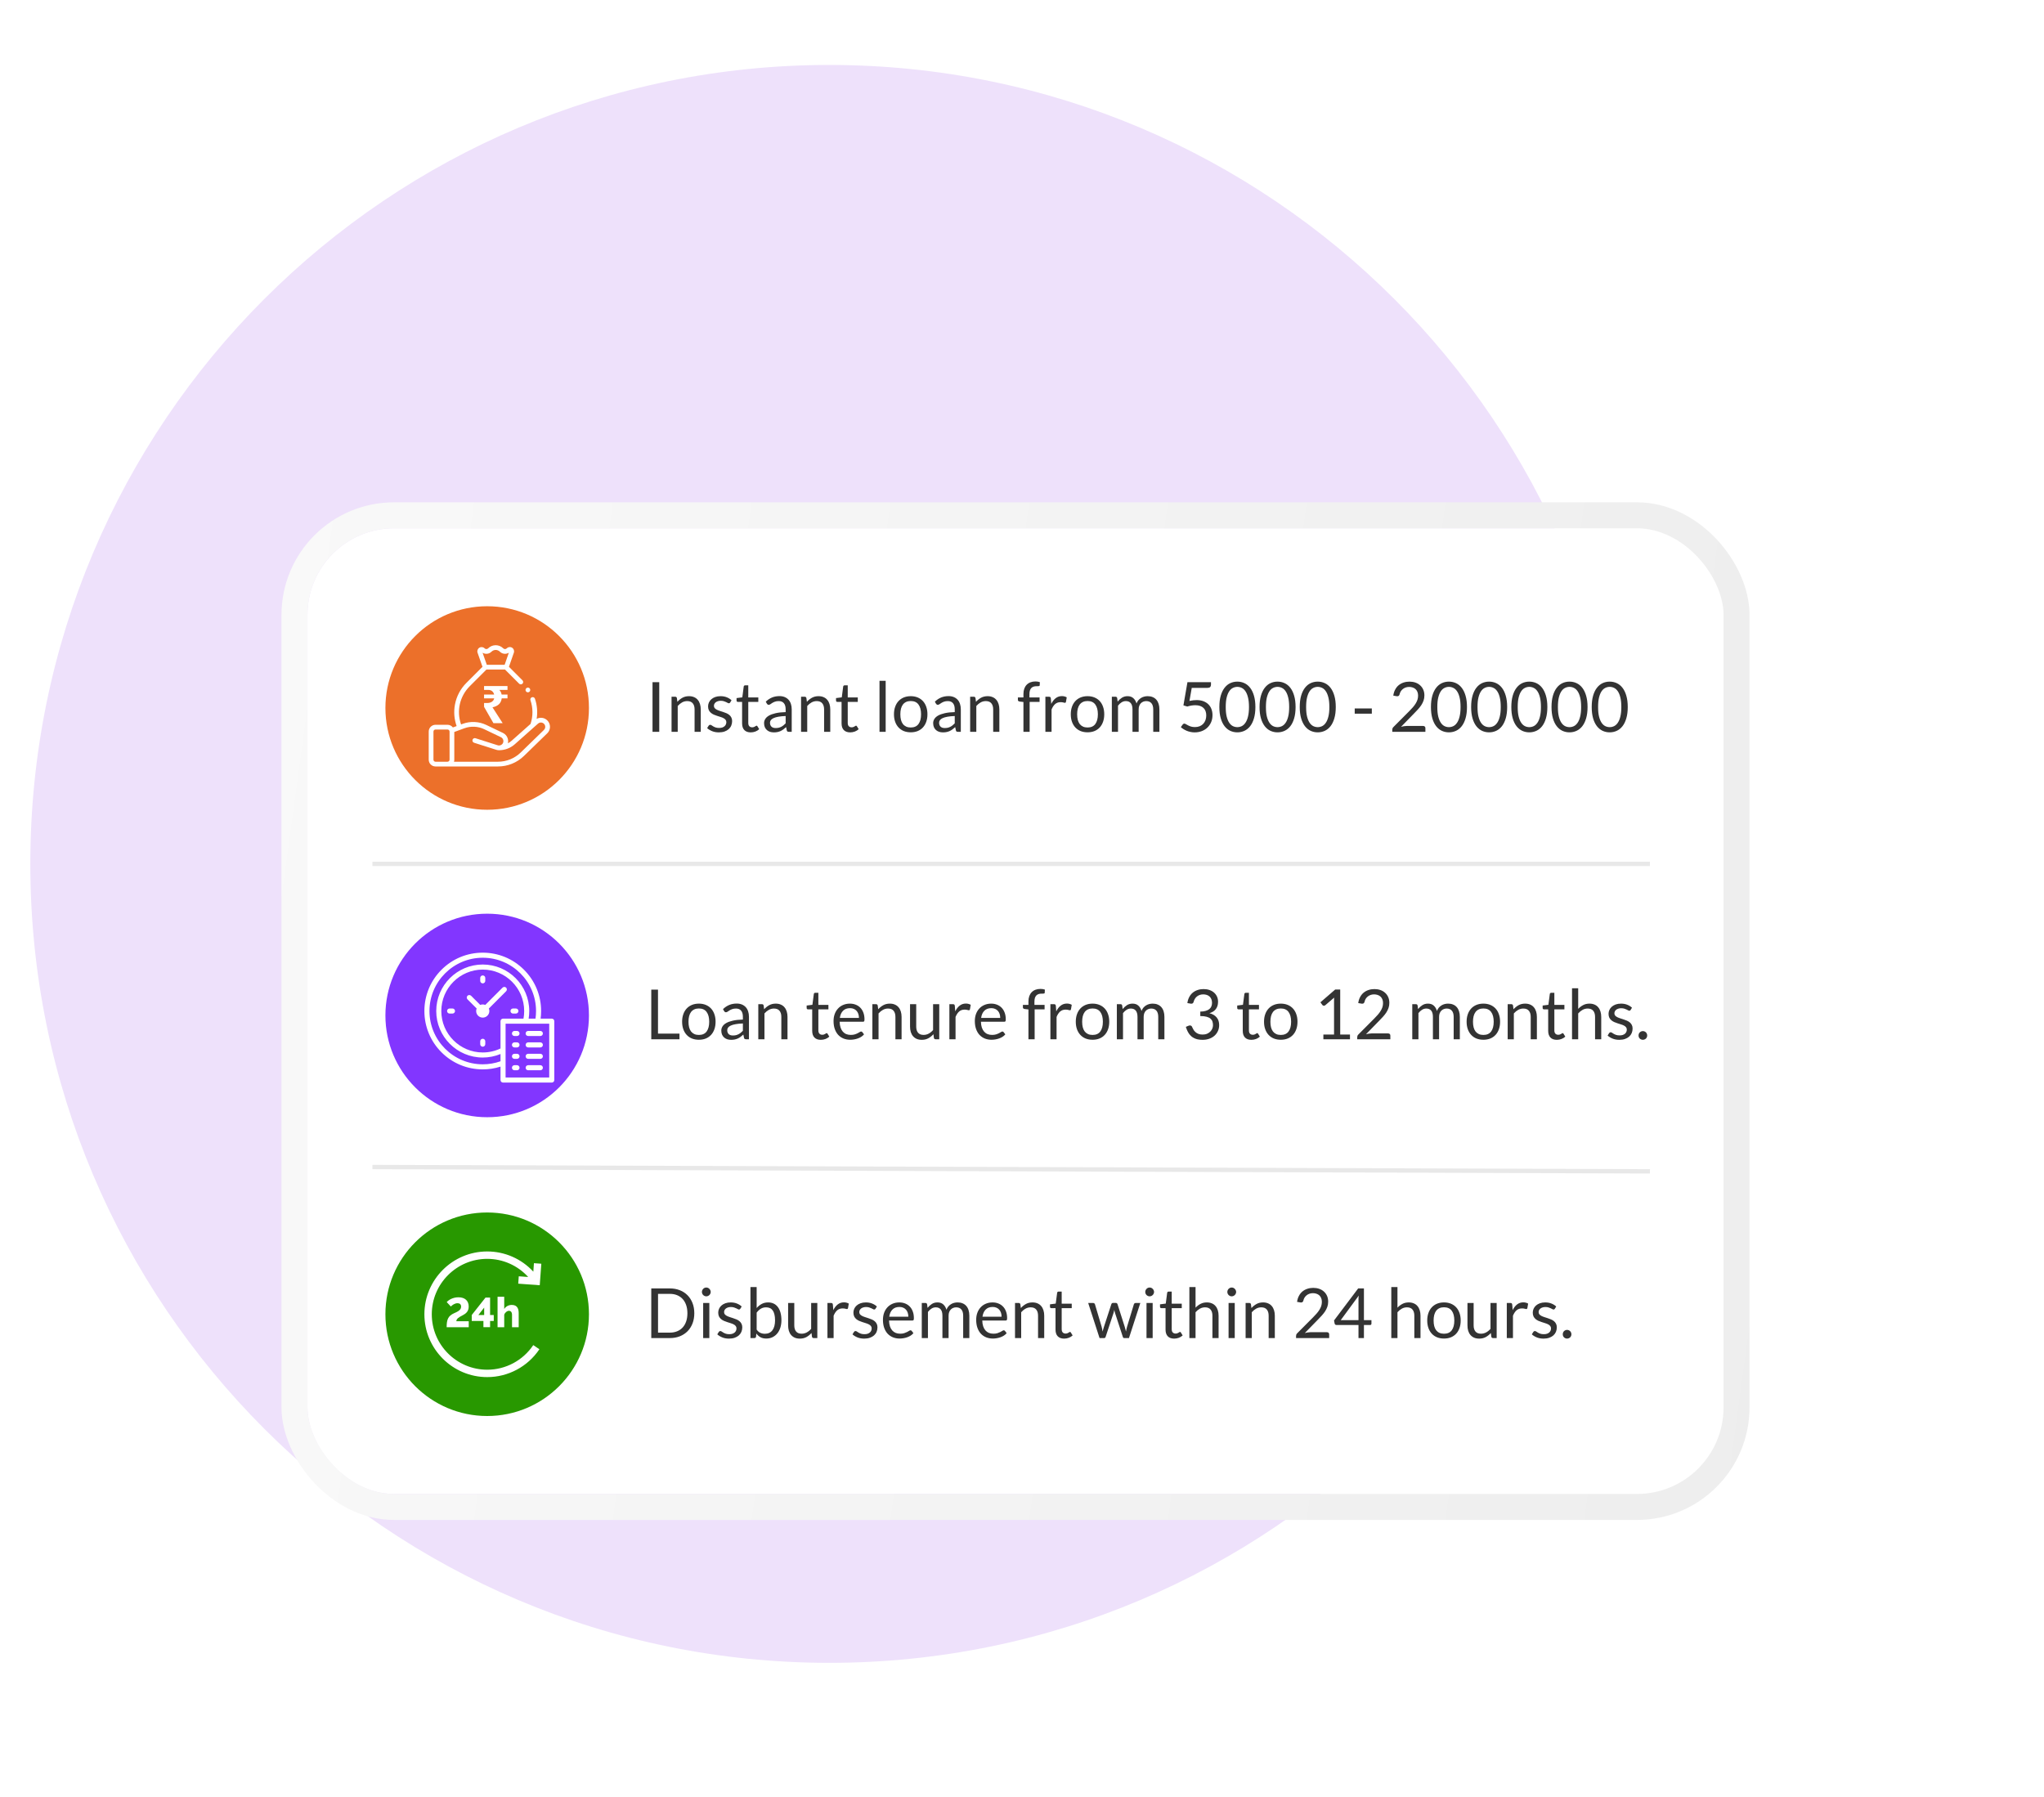 <svg width="472" height="415" viewBox="0 0 472 415" fill="none" xmlns="http://www.w3.org/2000/svg">
<g clip-path="url(#clip0)">
<path d="M191.5 384C293.397 384 376 301.397 376 199.5C376 97.603 293.397 15 191.5 15C89.603 15 7 97.603 7 199.5C7 301.397 89.603 384 191.5 384Z" fill="#EEE1FB"/>
<g filter="url(#filter0_dii)">
<rect x="73" y="124" width="327" height="223" rx="20" fill="white"/>
<rect x="70" y="121" width="333" height="229" rx="23" stroke="url(#paint0_linear)" stroke-width="6"/>
</g>
<path d="M152.232 169H150.68V157.536H152.232V169ZM155.074 169V160.896H155.922C156.125 160.896 156.253 160.995 156.306 161.192L156.418 162.072C156.77 161.683 157.162 161.368 157.594 161.128C158.032 160.888 158.536 160.768 159.106 160.768C159.549 160.768 159.938 160.843 160.274 160.992C160.616 161.136 160.898 161.344 161.122 161.616C161.352 161.883 161.525 162.205 161.642 162.584C161.76 162.963 161.818 163.381 161.818 163.84V169H160.394V163.84C160.394 163.227 160.253 162.752 159.97 162.416C159.693 162.075 159.266 161.904 158.69 161.904C158.269 161.904 157.874 162.005 157.506 162.208C157.144 162.411 156.808 162.685 156.498 163.032V169H155.074ZM168.605 162.232C168.541 162.349 168.442 162.408 168.309 162.408C168.229 162.408 168.138 162.379 168.037 162.32C167.936 162.261 167.81 162.197 167.661 162.128C167.517 162.053 167.344 161.987 167.141 161.928C166.938 161.864 166.698 161.832 166.421 161.832C166.181 161.832 165.965 161.864 165.773 161.928C165.581 161.987 165.416 162.069 165.277 162.176C165.144 162.283 165.04 162.408 164.965 162.552C164.896 162.691 164.861 162.843 164.861 163.008C164.861 163.216 164.92 163.389 165.037 163.528C165.16 163.667 165.32 163.787 165.517 163.888C165.714 163.989 165.938 164.08 166.189 164.16C166.44 164.235 166.696 164.317 166.957 164.408C167.224 164.493 167.482 164.589 167.733 164.696C167.984 164.803 168.208 164.936 168.405 165.096C168.602 165.256 168.76 165.453 168.877 165.688C169 165.917 169.061 166.195 169.061 166.52C169.061 166.893 168.994 167.24 168.861 167.56C168.728 167.875 168.53 168.149 168.269 168.384C168.008 168.613 167.688 168.795 167.309 168.928C166.93 169.061 166.493 169.128 165.997 169.128C165.432 169.128 164.92 169.037 164.461 168.856C164.002 168.669 163.613 168.432 163.293 168.144L163.629 167.6C163.672 167.531 163.722 167.477 163.781 167.44C163.84 167.403 163.917 167.384 164.013 167.384C164.109 167.384 164.21 167.421 164.317 167.496C164.424 167.571 164.552 167.653 164.701 167.744C164.856 167.835 165.04 167.917 165.253 167.992C165.472 168.067 165.744 168.104 166.069 168.104C166.346 168.104 166.589 168.069 166.797 168C167.005 167.925 167.178 167.827 167.317 167.704C167.456 167.581 167.557 167.44 167.621 167.28C167.69 167.12 167.725 166.949 167.725 166.768C167.725 166.544 167.664 166.36 167.541 166.216C167.424 166.067 167.266 165.941 167.069 165.84C166.872 165.733 166.645 165.643 166.389 165.568C166.138 165.488 165.88 165.405 165.613 165.32C165.352 165.235 165.093 165.139 164.837 165.032C164.586 164.92 164.362 164.781 164.165 164.616C163.968 164.451 163.808 164.248 163.685 164.008C163.568 163.763 163.509 163.467 163.509 163.12C163.509 162.811 163.573 162.515 163.701 162.232C163.829 161.944 164.016 161.693 164.261 161.48C164.506 161.261 164.808 161.088 165.165 160.96C165.522 160.832 165.93 160.768 166.389 160.768C166.922 160.768 167.4 160.853 167.821 161.024C168.248 161.189 168.616 161.419 168.925 161.712L168.605 162.232ZM173.358 169.128C172.718 169.128 172.225 168.949 171.878 168.592C171.537 168.235 171.366 167.72 171.366 167.048V162.088H170.39C170.305 162.088 170.233 162.064 170.174 162.016C170.116 161.963 170.086 161.883 170.086 161.776V161.208L171.414 161.04L171.742 158.536C171.753 158.456 171.788 158.392 171.846 158.344C171.905 158.291 171.98 158.264 172.07 158.264H172.79V161.056H175.11V162.088H172.79V166.952C172.79 167.293 172.873 167.547 173.038 167.712C173.204 167.877 173.417 167.96 173.678 167.96C173.828 167.96 173.956 167.941 174.062 167.904C174.174 167.861 174.27 167.816 174.35 167.768C174.43 167.72 174.497 167.677 174.55 167.64C174.609 167.597 174.66 167.576 174.702 167.576C174.777 167.576 174.844 167.621 174.902 167.712L175.318 168.392C175.073 168.621 174.777 168.803 174.43 168.936C174.084 169.064 173.726 169.128 173.358 169.128ZM182.823 169H182.191C182.052 169 181.94 168.979 181.855 168.936C181.77 168.893 181.714 168.803 181.687 168.664L181.527 167.912C181.314 168.104 181.106 168.277 180.903 168.432C180.7 168.581 180.487 168.709 180.263 168.816C180.039 168.917 179.799 168.995 179.543 169.048C179.292 169.101 179.012 169.128 178.703 169.128C178.388 169.128 178.092 169.085 177.815 169C177.543 168.909 177.306 168.776 177.103 168.6C176.9 168.424 176.738 168.203 176.615 167.936C176.498 167.664 176.439 167.344 176.439 166.976C176.439 166.656 176.527 166.349 176.703 166.056C176.879 165.757 177.162 165.493 177.551 165.264C177.946 165.035 178.46 164.848 179.095 164.704C179.73 164.555 180.506 164.469 181.423 164.448V163.816C181.423 163.187 181.287 162.712 181.015 162.392C180.748 162.067 180.351 161.904 179.823 161.904C179.476 161.904 179.183 161.949 178.943 162.04C178.708 162.125 178.503 162.224 178.327 162.336C178.156 162.443 178.007 162.541 177.879 162.632C177.756 162.717 177.634 162.76 177.511 162.76C177.415 162.76 177.33 162.736 177.255 162.688C177.186 162.635 177.13 162.571 177.087 162.496L176.831 162.04C177.279 161.608 177.762 161.285 178.279 161.072C178.796 160.859 179.37 160.752 179.999 160.752C180.452 160.752 180.855 160.827 181.207 160.976C181.559 161.125 181.855 161.333 182.095 161.6C182.335 161.867 182.516 162.189 182.639 162.568C182.762 162.947 182.823 163.363 182.823 163.816V169ZM179.127 168.128C179.378 168.128 179.607 168.104 179.815 168.056C180.023 168.003 180.218 167.931 180.399 167.84C180.586 167.744 180.762 167.629 180.927 167.496C181.098 167.363 181.263 167.211 181.423 167.04V165.352C180.767 165.373 180.21 165.427 179.751 165.512C179.292 165.592 178.919 165.699 178.631 165.832C178.343 165.965 178.132 166.123 177.999 166.304C177.871 166.485 177.807 166.688 177.807 166.912C177.807 167.125 177.842 167.309 177.911 167.464C177.98 167.619 178.074 167.747 178.191 167.848C178.308 167.944 178.447 168.016 178.607 168.064C178.767 168.107 178.94 168.128 179.127 168.128ZM184.981 169V160.896H185.829C186.031 160.896 186.159 160.995 186.213 161.192L186.325 162.072C186.677 161.683 187.069 161.368 187.501 161.128C187.938 160.888 188.442 160.768 189.013 160.768C189.455 160.768 189.845 160.843 190.181 160.992C190.522 161.136 190.805 161.344 191.029 161.616C191.258 161.883 191.431 162.205 191.549 162.584C191.666 162.963 191.725 163.381 191.725 163.84V169H190.301V163.84C190.301 163.227 190.159 162.752 189.877 162.416C189.599 162.075 189.173 161.904 188.597 161.904C188.175 161.904 187.781 162.005 187.413 162.208C187.05 162.411 186.714 162.685 186.405 163.032V169H184.981ZM196.327 169.128C195.687 169.128 195.194 168.949 194.847 168.592C194.506 168.235 194.335 167.72 194.335 167.048V162.088H193.359C193.274 162.088 193.202 162.064 193.143 162.016C193.084 161.963 193.055 161.883 193.055 161.776V161.208L194.383 161.04L194.711 158.536C194.722 158.456 194.756 158.392 194.815 158.344C194.874 158.291 194.948 158.264 195.039 158.264H195.759V161.056H198.079V162.088H195.759V166.952C195.759 167.293 195.842 167.547 196.007 167.712C196.172 167.877 196.386 167.96 196.647 167.96C196.796 167.96 196.924 167.941 197.031 167.904C197.143 167.861 197.239 167.816 197.319 167.768C197.399 167.72 197.466 167.677 197.519 167.64C197.578 167.597 197.628 167.576 197.671 167.576C197.746 167.576 197.812 167.621 197.871 167.712L198.287 168.392C198.042 168.621 197.746 168.803 197.399 168.936C197.052 169.064 196.695 169.128 196.327 169.128ZM204.518 157.216V169H203.094V157.216H204.518ZM210.307 160.768C210.899 160.768 211.433 160.867 211.907 161.064C212.387 161.261 212.793 161.541 213.123 161.904C213.459 162.267 213.715 162.707 213.891 163.224C214.073 163.736 214.163 164.309 214.163 164.944C214.163 165.584 214.073 166.16 213.891 166.672C213.715 167.184 213.459 167.621 213.123 167.984C212.793 168.347 212.387 168.627 211.907 168.824C211.433 169.016 210.899 169.112 210.307 169.112C209.715 169.112 209.179 169.016 208.699 168.824C208.225 168.627 207.819 168.347 207.483 167.984C207.147 167.621 206.889 167.184 206.707 166.672C206.526 166.16 206.435 165.584 206.435 164.944C206.435 164.309 206.526 163.736 206.707 163.224C206.889 162.707 207.147 162.267 207.483 161.904C207.819 161.541 208.225 161.261 208.699 161.064C209.179 160.867 209.715 160.768 210.307 160.768ZM210.307 168C211.107 168 211.705 167.733 212.099 167.2C212.494 166.661 212.691 165.912 212.691 164.952C212.691 163.987 212.494 163.235 212.099 162.696C211.705 162.157 211.107 161.888 210.307 161.888C209.902 161.888 209.55 161.957 209.251 162.096C208.953 162.235 208.702 162.435 208.499 162.696C208.302 162.957 208.153 163.28 208.051 163.664C207.955 164.043 207.907 164.472 207.907 164.952C207.907 165.432 207.955 165.861 208.051 166.24C208.153 166.619 208.302 166.939 208.499 167.2C208.702 167.456 208.953 167.653 209.251 167.792C209.55 167.931 209.902 168 210.307 168ZM221.87 169H221.238C221.099 169 220.987 168.979 220.902 168.936C220.817 168.893 220.761 168.803 220.734 168.664L220.574 167.912C220.361 168.104 220.153 168.277 219.95 168.432C219.747 168.581 219.534 168.709 219.31 168.816C219.086 168.917 218.846 168.995 218.59 169.048C218.339 169.101 218.059 169.128 217.75 169.128C217.435 169.128 217.139 169.085 216.862 169C216.59 168.909 216.353 168.776 216.15 168.6C215.947 168.424 215.785 168.203 215.662 167.936C215.545 167.664 215.486 167.344 215.486 166.976C215.486 166.656 215.574 166.349 215.75 166.056C215.926 165.757 216.209 165.493 216.598 165.264C216.993 165.035 217.507 164.848 218.142 164.704C218.777 164.555 219.553 164.469 220.47 164.448V163.816C220.47 163.187 220.334 162.712 220.062 162.392C219.795 162.067 219.398 161.904 218.87 161.904C218.523 161.904 218.23 161.949 217.99 162.04C217.755 162.125 217.55 162.224 217.374 162.336C217.203 162.443 217.054 162.541 216.926 162.632C216.803 162.717 216.681 162.76 216.558 162.76C216.462 162.76 216.377 162.736 216.302 162.688C216.233 162.635 216.177 162.571 216.134 162.496L215.878 162.04C216.326 161.608 216.809 161.285 217.326 161.072C217.843 160.859 218.417 160.752 219.046 160.752C219.499 160.752 219.902 160.827 220.254 160.976C220.606 161.125 220.902 161.333 221.142 161.6C221.382 161.867 221.563 162.189 221.686 162.568C221.809 162.947 221.87 163.363 221.87 163.816V169ZM218.174 168.128C218.425 168.128 218.654 168.104 218.862 168.056C219.07 168.003 219.265 167.931 219.446 167.84C219.633 167.744 219.809 167.629 219.974 167.496C220.145 167.363 220.31 167.211 220.47 167.04V165.352C219.814 165.373 219.257 165.427 218.798 165.512C218.339 165.592 217.966 165.699 217.678 165.832C217.39 165.965 217.179 166.123 217.046 166.304C216.918 166.485 216.854 166.688 216.854 166.912C216.854 167.125 216.889 167.309 216.958 167.464C217.027 167.619 217.121 167.747 217.238 167.848C217.355 167.944 217.494 168.016 217.654 168.064C217.814 168.107 217.987 168.128 218.174 168.128ZM224.027 169V160.896H224.875C225.078 160.896 225.206 160.995 225.259 161.192L225.371 162.072C225.723 161.683 226.115 161.368 226.547 161.128C226.985 160.888 227.489 160.768 228.059 160.768C228.502 160.768 228.891 160.843 229.227 160.992C229.569 161.136 229.851 161.344 230.075 161.616C230.305 161.883 230.478 162.205 230.595 162.584C230.713 162.963 230.771 163.381 230.771 163.84V169H229.347V163.84C229.347 163.227 229.206 162.752 228.923 162.416C228.646 162.075 228.219 161.904 227.643 161.904C227.222 161.904 226.827 162.005 226.459 162.208C226.097 162.411 225.761 162.685 225.451 163.032V169H224.027ZM236.332 169V162.112L235.436 162.008C235.324 161.981 235.23 161.941 235.156 161.888C235.086 161.829 235.052 161.747 235.052 161.64V161.056H236.332V160.272C236.332 159.808 236.396 159.397 236.524 159.04C236.657 158.677 236.844 158.373 237.084 158.128C237.329 157.877 237.622 157.688 237.964 157.56C238.305 157.432 238.689 157.368 239.116 157.368C239.478 157.368 239.814 157.421 240.124 157.528L240.092 158.24C240.086 158.347 240.041 158.411 239.956 158.432C239.87 158.453 239.75 158.464 239.596 158.464H239.348C239.102 158.464 238.878 158.496 238.676 158.56C238.478 158.624 238.308 158.728 238.164 158.872C238.02 159.016 237.908 159.205 237.828 159.44C237.753 159.675 237.716 159.965 237.716 160.312V161.056H240.06V162.088H237.764V169H236.332ZM241.402 169V160.896H242.218C242.373 160.896 242.48 160.925 242.538 160.984C242.597 161.043 242.637 161.144 242.658 161.288L242.754 162.552C243.032 161.987 243.373 161.547 243.778 161.232C244.189 160.912 244.669 160.752 245.218 160.752C245.442 160.752 245.645 160.779 245.826 160.832C246.008 160.88 246.176 160.949 246.33 161.04L246.146 162.104C246.109 162.237 246.026 162.304 245.898 162.304C245.824 162.304 245.709 162.28 245.554 162.232C245.4 162.179 245.184 162.152 244.906 162.152C244.41 162.152 243.994 162.296 243.658 162.584C243.328 162.872 243.05 163.291 242.826 163.84V169H241.402ZM251.136 160.768C251.728 160.768 252.261 160.867 252.736 161.064C253.216 161.261 253.621 161.541 253.952 161.904C254.288 162.267 254.544 162.707 254.72 163.224C254.901 163.736 254.992 164.309 254.992 164.944C254.992 165.584 254.901 166.16 254.72 166.672C254.544 167.184 254.288 167.621 253.952 167.984C253.621 168.347 253.216 168.627 252.736 168.824C252.261 169.016 251.728 169.112 251.136 169.112C250.544 169.112 250.008 169.016 249.528 168.824C249.053 168.627 248.648 168.347 248.312 167.984C247.976 167.621 247.717 167.184 247.536 166.672C247.354 166.16 247.264 165.584 247.264 164.944C247.264 164.309 247.354 163.736 247.536 163.224C247.717 162.707 247.976 162.267 248.312 161.904C248.648 161.541 249.053 161.261 249.528 161.064C250.008 160.867 250.544 160.768 251.136 160.768ZM251.136 168C251.936 168 252.533 167.733 252.928 167.2C253.322 166.661 253.52 165.912 253.52 164.952C253.52 163.987 253.322 163.235 252.928 162.696C252.533 162.157 251.936 161.888 251.136 161.888C250.73 161.888 250.378 161.957 250.08 162.096C249.781 162.235 249.53 162.435 249.328 162.696C249.13 162.957 248.981 163.28 248.88 163.664C248.784 164.043 248.736 164.472 248.736 164.952C248.736 165.432 248.784 165.861 248.88 166.24C248.981 166.619 249.13 166.939 249.328 167.2C249.53 167.456 249.781 167.653 250.08 167.792C250.378 167.931 250.73 168 251.136 168ZM256.746 169V160.896H257.594C257.797 160.896 257.925 160.995 257.978 161.192L258.082 162.024C258.381 161.656 258.714 161.355 259.082 161.12C259.455 160.885 259.887 160.768 260.378 160.768C260.927 160.768 261.37 160.92 261.706 161.224C262.047 161.528 262.293 161.939 262.442 162.456C262.554 162.163 262.701 161.909 262.882 161.696C263.069 161.483 263.277 161.307 263.506 161.168C263.735 161.029 263.978 160.928 264.234 160.864C264.495 160.8 264.759 160.768 265.026 160.768C265.453 160.768 265.831 160.837 266.162 160.976C266.498 161.109 266.781 161.307 267.01 161.568C267.245 161.829 267.423 162.152 267.546 162.536C267.669 162.915 267.73 163.349 267.73 163.84V169H266.306V163.84C266.306 163.205 266.167 162.725 265.89 162.4C265.613 162.069 265.21 161.904 264.682 161.904C264.447 161.904 264.223 161.947 264.01 162.032C263.802 162.112 263.618 162.232 263.458 162.392C263.298 162.552 263.17 162.755 263.074 163C262.983 163.24 262.938 163.52 262.938 163.84V169H261.514V163.84C261.514 163.189 261.383 162.704 261.122 162.384C260.861 162.064 260.479 161.904 259.978 161.904C259.626 161.904 259.298 162 258.994 162.192C258.695 162.379 258.421 162.635 258.17 162.96V169H256.746ZM279.637 158.16C279.637 158.363 279.573 158.531 279.445 158.664C279.317 158.792 279.101 158.856 278.797 158.856H275.197L274.669 161.864C275.266 161.736 275.818 161.672 276.325 161.672C276.922 161.672 277.447 161.76 277.901 161.936C278.359 162.112 278.743 162.355 279.053 162.664C279.362 162.973 279.594 163.339 279.749 163.76C279.909 164.181 279.989 164.64 279.989 165.136C279.989 165.744 279.882 166.293 279.669 166.784C279.455 167.275 279.162 167.696 278.789 168.048C278.421 168.395 277.986 168.661 277.485 168.848C276.983 169.035 276.442 169.128 275.861 169.128C275.525 169.128 275.202 169.093 274.893 169.024C274.583 168.96 274.295 168.872 274.029 168.76C273.762 168.648 273.514 168.52 273.285 168.376C273.055 168.232 272.853 168.08 272.677 167.92L273.109 167.312C273.205 167.173 273.333 167.104 273.493 167.104C273.594 167.104 273.711 167.147 273.845 167.232C273.983 167.312 274.149 167.403 274.341 167.504C274.533 167.605 274.757 167.699 275.013 167.784C275.274 167.864 275.583 167.904 275.941 167.904C276.341 167.904 276.701 167.84 277.021 167.712C277.341 167.584 277.613 167.403 277.837 167.168C278.066 166.928 278.242 166.643 278.365 166.312C278.487 165.981 278.549 165.611 278.549 165.2C278.549 164.843 278.495 164.52 278.389 164.232C278.287 163.944 278.13 163.699 277.917 163.496C277.709 163.293 277.447 163.136 277.133 163.024C276.818 162.912 276.45 162.856 276.029 162.856C275.741 162.856 275.442 162.88 275.133 162.928C274.823 162.976 274.503 163.053 274.173 163.16L273.277 162.896L274.205 157.536H279.637V158.16ZM289.894 163.272C289.894 164.275 289.784 165.144 289.566 165.88C289.352 166.611 289.059 167.216 288.686 167.696C288.312 168.176 287.87 168.533 287.358 168.768C286.851 169.003 286.307 169.12 285.726 169.12C285.139 169.12 284.592 169.003 284.086 168.768C283.584 168.533 283.147 168.176 282.774 167.696C282.4 167.216 282.107 166.611 281.894 165.88C281.68 165.144 281.574 164.275 281.574 163.272C281.574 162.269 281.68 161.4 281.894 160.664C282.107 159.928 282.4 159.32 282.774 158.84C283.147 158.355 283.584 157.995 284.086 157.76C284.592 157.525 285.139 157.408 285.726 157.408C286.307 157.408 286.851 157.525 287.358 157.76C287.87 157.995 288.312 158.355 288.686 158.84C289.059 159.32 289.352 159.928 289.566 160.664C289.784 161.4 289.894 162.269 289.894 163.272ZM288.414 163.272C288.414 162.397 288.339 161.664 288.19 161.072C288.046 160.475 287.848 159.995 287.598 159.632C287.352 159.269 287.067 159.011 286.742 158.856C286.416 158.696 286.078 158.616 285.726 158.616C285.374 158.616 285.035 158.696 284.71 158.856C284.384 159.011 284.099 159.269 283.854 159.632C283.608 159.995 283.411 160.475 283.262 161.072C283.118 161.664 283.046 162.397 283.046 163.272C283.046 164.147 283.118 164.88 283.262 165.472C283.411 166.064 283.608 166.541 283.854 166.904C284.099 167.267 284.384 167.528 284.71 167.688C285.035 167.843 285.374 167.92 285.726 167.92C286.078 167.92 286.416 167.843 286.742 167.688C287.067 167.528 287.352 167.267 287.598 166.904C287.848 166.541 288.046 166.064 288.19 165.472C288.339 164.88 288.414 164.147 288.414 163.272ZM299.175 163.272C299.175 164.275 299.066 165.144 298.847 165.88C298.634 166.611 298.34 167.216 297.967 167.696C297.594 168.176 297.151 168.533 296.639 168.768C296.132 169.003 295.588 169.12 295.007 169.12C294.42 169.12 293.874 169.003 293.367 168.768C292.866 168.533 292.428 168.176 292.055 167.696C291.682 167.216 291.388 166.611 291.175 165.88C290.962 165.144 290.855 164.275 290.855 163.272C290.855 162.269 290.962 161.4 291.175 160.664C291.388 159.928 291.682 159.32 292.055 158.84C292.428 158.355 292.866 157.995 293.367 157.76C293.874 157.525 294.42 157.408 295.007 157.408C295.588 157.408 296.132 157.525 296.639 157.76C297.151 157.995 297.594 158.355 297.967 158.84C298.34 159.32 298.634 159.928 298.847 160.664C299.066 161.4 299.175 162.269 299.175 163.272ZM297.695 163.272C297.695 162.397 297.62 161.664 297.471 161.072C297.327 160.475 297.13 159.995 296.879 159.632C296.634 159.269 296.348 159.011 296.023 158.856C295.698 158.696 295.359 158.616 295.007 158.616C294.655 158.616 294.316 158.696 293.991 158.856C293.666 159.011 293.38 159.269 293.135 159.632C292.89 159.995 292.692 160.475 292.543 161.072C292.399 161.664 292.327 162.397 292.327 163.272C292.327 164.147 292.399 164.88 292.543 165.472C292.692 166.064 292.89 166.541 293.135 166.904C293.38 167.267 293.666 167.528 293.991 167.688C294.316 167.843 294.655 167.92 295.007 167.92C295.359 167.92 295.698 167.843 296.023 167.688C296.348 167.528 296.634 167.267 296.879 166.904C297.13 166.541 297.327 166.064 297.471 165.472C297.62 164.88 297.695 164.147 297.695 163.272ZM308.456 163.272C308.456 164.275 308.347 165.144 308.128 165.88C307.915 166.611 307.622 167.216 307.248 167.696C306.875 168.176 306.432 168.533 305.92 168.768C305.414 169.003 304.87 169.12 304.288 169.12C303.702 169.12 303.155 169.003 302.648 168.768C302.147 168.533 301.71 168.176 301.336 167.696C300.963 167.216 300.67 166.611 300.456 165.88C300.243 165.144 300.136 164.275 300.136 163.272C300.136 162.269 300.243 161.4 300.456 160.664C300.67 159.928 300.963 159.32 301.336 158.84C301.71 158.355 302.147 157.995 302.648 157.76C303.155 157.525 303.702 157.408 304.288 157.408C304.87 157.408 305.414 157.525 305.92 157.76C306.432 157.995 306.875 158.355 307.248 158.84C307.622 159.32 307.915 159.928 308.128 160.664C308.347 161.4 308.456 162.269 308.456 163.272ZM306.976 163.272C306.976 162.397 306.902 161.664 306.752 161.072C306.608 160.475 306.411 159.995 306.16 159.632C305.915 159.269 305.63 159.011 305.304 158.856C304.979 158.696 304.64 158.616 304.288 158.616C303.936 158.616 303.598 158.696 303.272 158.856C302.947 159.011 302.662 159.269 302.416 159.632C302.171 159.995 301.974 160.475 301.824 161.072C301.68 161.664 301.608 162.397 301.608 163.272C301.608 164.147 301.68 164.88 301.824 165.472C301.974 166.064 302.171 166.541 302.416 166.904C302.662 167.267 302.947 167.528 303.272 167.688C303.598 167.843 303.936 167.92 304.288 167.92C304.64 167.92 304.979 167.843 305.304 167.688C305.63 167.528 305.915 167.267 306.16 166.904C306.411 166.541 306.608 166.064 306.752 165.472C306.902 164.88 306.976 164.147 306.976 163.272ZM312.831 163.6H316.783V164.808H312.831V163.6ZM325.48 157.408C325.965 157.408 326.419 157.48 326.84 157.624C327.261 157.768 327.624 157.979 327.928 158.256C328.237 158.528 328.48 158.861 328.656 159.256C328.832 159.651 328.92 160.099 328.92 160.6C328.92 161.027 328.856 161.421 328.728 161.784C328.6 162.147 328.427 162.496 328.208 162.832C327.989 163.163 327.736 163.485 327.448 163.8C327.165 164.109 326.864 164.427 326.544 164.752L323.528 167.84C323.741 167.781 323.957 167.736 324.176 167.704C324.395 167.667 324.605 167.648 324.808 167.648H328.648C328.803 167.648 328.925 167.693 329.016 167.784C329.107 167.875 329.152 167.992 329.152 168.136V169H321.504V168.512C321.504 168.411 321.523 168.307 321.56 168.2C321.603 168.093 321.669 167.995 321.76 167.904L325.432 164.216C325.736 163.907 326.013 163.611 326.264 163.328C326.515 163.04 326.728 162.752 326.904 162.464C327.085 162.176 327.224 161.885 327.32 161.592C327.416 161.293 327.464 160.976 327.464 160.64C327.464 160.304 327.411 160.011 327.304 159.76C327.197 159.504 327.051 159.293 326.864 159.128C326.677 158.963 326.459 158.84 326.208 158.76C325.957 158.675 325.688 158.632 325.4 158.632C325.112 158.632 324.845 158.675 324.6 158.76C324.355 158.845 324.136 158.965 323.944 159.12C323.757 159.269 323.597 159.448 323.464 159.656C323.336 159.864 323.245 160.093 323.192 160.344C323.149 160.499 323.085 160.611 323 160.68C322.915 160.749 322.803 160.784 322.664 160.784C322.637 160.784 322.608 160.784 322.576 160.784C322.549 160.779 322.517 160.773 322.48 160.768L321.736 160.64C321.811 160.117 321.955 159.656 322.168 159.256C322.381 158.851 322.651 158.512 322.976 158.24C323.307 157.968 323.683 157.763 324.104 157.624C324.531 157.48 324.989 157.408 325.48 157.408ZM338.753 163.272C338.753 164.275 338.644 165.144 338.425 165.88C338.212 166.611 337.918 167.216 337.545 167.696C337.172 168.176 336.729 168.533 336.217 168.768C335.71 169.003 335.166 169.12 334.585 169.12C333.998 169.12 333.452 169.003 332.945 168.768C332.444 168.533 332.006 168.176 331.633 167.696C331.26 167.216 330.966 166.611 330.753 165.88C330.54 165.144 330.433 164.275 330.433 163.272C330.433 162.269 330.54 161.4 330.753 160.664C330.966 159.928 331.26 159.32 331.633 158.84C332.006 158.355 332.444 157.995 332.945 157.76C333.452 157.525 333.998 157.408 334.585 157.408C335.166 157.408 335.71 157.525 336.217 157.76C336.729 157.995 337.172 158.355 337.545 158.84C337.918 159.32 338.212 159.928 338.425 160.664C338.644 161.4 338.753 162.269 338.753 163.272ZM337.273 163.272C337.273 162.397 337.198 161.664 337.049 161.072C336.905 160.475 336.708 159.995 336.457 159.632C336.212 159.269 335.926 159.011 335.601 158.856C335.276 158.696 334.937 158.616 334.585 158.616C334.233 158.616 333.894 158.696 333.569 158.856C333.244 159.011 332.958 159.269 332.713 159.632C332.468 159.995 332.27 160.475 332.121 161.072C331.977 161.664 331.905 162.397 331.905 163.272C331.905 164.147 331.977 164.88 332.121 165.472C332.27 166.064 332.468 166.541 332.713 166.904C332.958 167.267 333.244 167.528 333.569 167.688C333.894 167.843 334.233 167.92 334.585 167.92C334.937 167.92 335.276 167.843 335.601 167.688C335.926 167.528 336.212 167.267 336.457 166.904C336.708 166.541 336.905 166.064 337.049 165.472C337.198 164.88 337.273 164.147 337.273 163.272ZM348.034 163.272C348.034 164.275 347.925 165.144 347.706 165.88C347.493 166.611 347.2 167.216 346.826 167.696C346.453 168.176 346.01 168.533 345.498 168.768C344.992 169.003 344.448 169.12 343.866 169.12C343.28 169.12 342.733 169.003 342.226 168.768C341.725 168.533 341.288 168.176 340.914 167.696C340.541 167.216 340.248 166.611 340.034 165.88C339.821 165.144 339.714 164.275 339.714 163.272C339.714 162.269 339.821 161.4 340.034 160.664C340.248 159.928 340.541 159.32 340.914 158.84C341.288 158.355 341.725 157.995 342.226 157.76C342.733 157.525 343.28 157.408 343.866 157.408C344.448 157.408 344.992 157.525 345.498 157.76C346.01 157.995 346.453 158.355 346.826 158.84C347.2 159.32 347.493 159.928 347.706 160.664C347.925 161.4 348.034 162.269 348.034 163.272ZM346.554 163.272C346.554 162.397 346.48 161.664 346.33 161.072C346.186 160.475 345.989 159.995 345.738 159.632C345.493 159.269 345.208 159.011 344.882 158.856C344.557 158.696 344.218 158.616 343.866 158.616C343.514 158.616 343.176 158.696 342.85 158.856C342.525 159.011 342.24 159.269 341.994 159.632C341.749 159.995 341.552 160.475 341.402 161.072C341.258 161.664 341.186 162.397 341.186 163.272C341.186 164.147 341.258 164.88 341.402 165.472C341.552 166.064 341.749 166.541 341.994 166.904C342.24 167.267 342.525 167.528 342.85 167.688C343.176 167.843 343.514 167.92 343.866 167.92C344.218 167.92 344.557 167.843 344.882 167.688C345.208 167.528 345.493 167.267 345.738 166.904C345.989 166.541 346.186 166.064 346.33 165.472C346.48 164.88 346.554 164.147 346.554 163.272ZM357.316 163.272C357.316 164.275 357.206 165.144 356.988 165.88C356.774 166.611 356.481 167.216 356.108 167.696C355.734 168.176 355.292 168.533 354.78 168.768C354.273 169.003 353.729 169.12 353.148 169.12C352.561 169.12 352.014 169.003 351.508 168.768C351.006 168.533 350.569 168.176 350.196 167.696C349.822 167.216 349.529 166.611 349.316 165.88C349.102 165.144 348.996 164.275 348.996 163.272C348.996 162.269 349.102 161.4 349.316 160.664C349.529 159.928 349.822 159.32 350.196 158.84C350.569 158.355 351.006 157.995 351.508 157.76C352.014 157.525 352.561 157.408 353.148 157.408C353.729 157.408 354.273 157.525 354.78 157.76C355.292 157.995 355.734 158.355 356.108 158.84C356.481 159.32 356.774 159.928 356.988 160.664C357.206 161.4 357.316 162.269 357.316 163.272ZM355.836 163.272C355.836 162.397 355.761 161.664 355.612 161.072C355.468 160.475 355.27 159.995 355.02 159.632C354.774 159.269 354.489 159.011 354.164 158.856C353.838 158.696 353.5 158.616 353.148 158.616C352.796 158.616 352.457 158.696 352.132 158.856C351.806 159.011 351.521 159.269 351.276 159.632C351.03 159.995 350.833 160.475 350.684 161.072C350.54 161.664 350.468 162.397 350.468 163.272C350.468 164.147 350.54 164.88 350.684 165.472C350.833 166.064 351.03 166.541 351.276 166.904C351.521 167.267 351.806 167.528 352.132 167.688C352.457 167.843 352.796 167.92 353.148 167.92C353.5 167.92 353.838 167.843 354.164 167.688C354.489 167.528 354.774 167.267 355.02 166.904C355.27 166.541 355.468 166.064 355.612 165.472C355.761 164.88 355.836 164.147 355.836 163.272ZM366.597 163.272C366.597 164.275 366.488 165.144 366.269 165.88C366.056 166.611 365.762 167.216 365.389 167.696C365.016 168.176 364.573 168.533 364.061 168.768C363.554 169.003 363.01 169.12 362.429 169.12C361.842 169.12 361.296 169.003 360.789 168.768C360.288 168.533 359.85 168.176 359.477 167.696C359.104 167.216 358.81 166.611 358.597 165.88C358.384 165.144 358.277 164.275 358.277 163.272C358.277 162.269 358.384 161.4 358.597 160.664C358.81 159.928 359.104 159.32 359.477 158.84C359.85 158.355 360.288 157.995 360.789 157.76C361.296 157.525 361.842 157.408 362.429 157.408C363.01 157.408 363.554 157.525 364.061 157.76C364.573 157.995 365.016 158.355 365.389 158.84C365.762 159.32 366.056 159.928 366.269 160.664C366.488 161.4 366.597 162.269 366.597 163.272ZM365.117 163.272C365.117 162.397 365.042 161.664 364.893 161.072C364.749 160.475 364.552 159.995 364.301 159.632C364.056 159.269 363.77 159.011 363.445 158.856C363.12 158.696 362.781 158.616 362.429 158.616C362.077 158.616 361.738 158.696 361.413 158.856C361.088 159.011 360.802 159.269 360.557 159.632C360.312 159.995 360.114 160.475 359.965 161.072C359.821 161.664 359.749 162.397 359.749 163.272C359.749 164.147 359.821 164.88 359.965 165.472C360.114 166.064 360.312 166.541 360.557 166.904C360.802 167.267 361.088 167.528 361.413 167.688C361.738 167.843 362.077 167.92 362.429 167.92C362.781 167.92 363.12 167.843 363.445 167.688C363.77 167.528 364.056 167.267 364.301 166.904C364.552 166.541 364.749 166.064 364.893 165.472C365.042 164.88 365.117 164.147 365.117 163.272ZM375.878 163.272C375.878 164.275 375.769 165.144 375.55 165.88C375.337 166.611 375.043 167.216 374.67 167.696C374.297 168.176 373.854 168.533 373.342 168.768C372.835 169.003 372.291 169.12 371.71 169.12C371.123 169.12 370.577 169.003 370.07 168.768C369.569 168.533 369.131 168.176 368.758 167.696C368.385 167.216 368.091 166.611 367.878 165.88C367.665 165.144 367.558 164.275 367.558 163.272C367.558 162.269 367.665 161.4 367.878 160.664C368.091 159.928 368.385 159.32 368.758 158.84C369.131 158.355 369.569 157.995 370.07 157.76C370.577 157.525 371.123 157.408 371.71 157.408C372.291 157.408 372.835 157.525 373.342 157.76C373.854 157.995 374.297 158.355 374.67 158.84C375.043 159.32 375.337 159.928 375.55 160.664C375.769 161.4 375.878 162.269 375.878 163.272ZM374.398 163.272C374.398 162.397 374.323 161.664 374.174 161.072C374.03 160.475 373.833 159.995 373.582 159.632C373.337 159.269 373.051 159.011 372.726 158.856C372.401 158.696 372.062 158.616 371.71 158.616C371.358 158.616 371.019 158.696 370.694 158.856C370.369 159.011 370.083 159.269 369.838 159.632C369.593 159.995 369.395 160.475 369.246 161.072C369.102 161.664 369.03 162.397 369.03 163.272C369.03 164.147 369.102 164.88 369.246 165.472C369.395 166.064 369.593 166.541 369.838 166.904C370.083 167.267 370.369 167.528 370.694 167.688C371.019 167.843 371.358 167.92 371.71 167.92C372.062 167.92 372.401 167.843 372.726 167.688C373.051 167.528 373.337 167.267 373.582 166.904C373.833 166.541 374.03 166.064 374.174 165.472C374.323 164.88 374.398 164.147 374.398 163.272Z" fill="#333333"/>
<path d="M151.944 238.696H156.904V240H150.392V228.536H151.944V238.696ZM161.386 231.768C161.978 231.768 162.511 231.867 162.986 232.064C163.466 232.261 163.871 232.541 164.202 232.904C164.538 233.267 164.794 233.707 164.97 234.224C165.151 234.736 165.242 235.309 165.242 235.944C165.242 236.584 165.151 237.16 164.97 237.672C164.794 238.184 164.538 238.621 164.202 238.984C163.871 239.347 163.466 239.627 162.986 239.824C162.511 240.016 161.978 240.112 161.386 240.112C160.794 240.112 160.258 240.016 159.778 239.824C159.303 239.627 158.898 239.347 158.562 238.984C158.226 238.621 157.967 238.184 157.786 237.672C157.604 237.16 157.514 236.584 157.514 235.944C157.514 235.309 157.604 234.736 157.786 234.224C157.967 233.707 158.226 233.267 158.562 232.904C158.898 232.541 159.303 232.261 159.778 232.064C160.258 231.867 160.794 231.768 161.386 231.768ZM161.386 239C162.186 239 162.783 238.733 163.178 238.2C163.572 237.661 163.77 236.912 163.77 235.952C163.77 234.987 163.572 234.235 163.178 233.696C162.783 233.157 162.186 232.888 161.386 232.888C160.98 232.888 160.628 232.957 160.33 233.096C160.031 233.235 159.78 233.435 159.578 233.696C159.38 233.957 159.231 234.28 159.13 234.664C159.034 235.043 158.986 235.472 158.986 235.952C158.986 236.432 159.034 236.861 159.13 237.24C159.231 237.619 159.38 237.939 159.578 238.2C159.78 238.456 160.031 238.653 160.33 238.792C160.628 238.931 160.98 239 161.386 239ZM172.948 240H172.316C172.177 240 172.065 239.979 171.98 239.936C171.895 239.893 171.839 239.803 171.812 239.664L171.652 238.912C171.439 239.104 171.231 239.277 171.028 239.432C170.825 239.581 170.612 239.709 170.388 239.816C170.164 239.917 169.924 239.995 169.668 240.048C169.417 240.101 169.137 240.128 168.828 240.128C168.513 240.128 168.217 240.085 167.94 240C167.668 239.909 167.431 239.776 167.228 239.6C167.025 239.424 166.863 239.203 166.74 238.936C166.623 238.664 166.564 238.344 166.564 237.976C166.564 237.656 166.652 237.349 166.828 237.056C167.004 236.757 167.287 236.493 167.676 236.264C168.071 236.035 168.585 235.848 169.22 235.704C169.855 235.555 170.631 235.469 171.548 235.448V234.816C171.548 234.187 171.412 233.712 171.14 233.392C170.873 233.067 170.476 232.904 169.948 232.904C169.601 232.904 169.308 232.949 169.068 233.04C168.833 233.125 168.628 233.224 168.452 233.336C168.281 233.443 168.132 233.541 168.004 233.632C167.881 233.717 167.759 233.76 167.636 233.76C167.54 233.76 167.455 233.736 167.38 233.688C167.311 233.635 167.255 233.571 167.212 233.496L166.956 233.04C167.404 232.608 167.887 232.285 168.404 232.072C168.921 231.859 169.495 231.752 170.124 231.752C170.577 231.752 170.98 231.827 171.332 231.976C171.684 232.125 171.98 232.333 172.22 232.6C172.46 232.867 172.641 233.189 172.764 233.568C172.887 233.947 172.948 234.363 172.948 234.816V240ZM169.252 239.128C169.503 239.128 169.732 239.104 169.94 239.056C170.148 239.003 170.343 238.931 170.524 238.84C170.711 238.744 170.887 238.629 171.052 238.496C171.223 238.363 171.388 238.211 171.548 238.04V236.352C170.892 236.373 170.335 236.427 169.876 236.512C169.417 236.592 169.044 236.699 168.756 236.832C168.468 236.965 168.257 237.123 168.124 237.304C167.996 237.485 167.932 237.688 167.932 237.912C167.932 238.125 167.967 238.309 168.036 238.464C168.105 238.619 168.199 238.747 168.316 238.848C168.433 238.944 168.572 239.016 168.732 239.064C168.892 239.107 169.065 239.128 169.252 239.128ZM175.106 240V231.896H175.954C176.156 231.896 176.284 231.995 176.338 232.192L176.45 233.072C176.802 232.683 177.194 232.368 177.626 232.128C178.063 231.888 178.567 231.768 179.138 231.768C179.58 231.768 179.97 231.843 180.306 231.992C180.647 232.136 180.93 232.344 181.154 232.616C181.383 232.883 181.556 233.205 181.674 233.584C181.791 233.963 181.85 234.381 181.85 234.84V240H180.426V234.84C180.426 234.227 180.284 233.752 180.002 233.416C179.724 233.075 179.298 232.904 178.722 232.904C178.3 232.904 177.906 233.005 177.538 233.208C177.175 233.411 176.839 233.685 176.53 234.032V240H175.106ZM189.546 240.128C188.906 240.128 188.413 239.949 188.066 239.592C187.725 239.235 187.554 238.72 187.554 238.048V233.088H186.578C186.493 233.088 186.421 233.064 186.362 233.016C186.303 232.963 186.274 232.883 186.274 232.776V232.208L187.602 232.04L187.93 229.536C187.941 229.456 187.975 229.392 188.034 229.344C188.093 229.291 188.167 229.264 188.258 229.264H188.978V232.056H191.298V233.088H188.978V237.952C188.978 238.293 189.061 238.547 189.226 238.712C189.391 238.877 189.605 238.96 189.866 238.96C190.015 238.96 190.143 238.941 190.25 238.904C190.362 238.861 190.458 238.816 190.538 238.768C190.618 238.72 190.685 238.677 190.738 238.64C190.797 238.597 190.847 238.576 190.89 238.576C190.965 238.576 191.031 238.621 191.09 238.712L191.506 239.392C191.261 239.621 190.965 239.803 190.618 239.936C190.271 240.064 189.914 240.128 189.546 240.128ZM196.267 231.768C196.752 231.768 197.2 231.851 197.611 232.016C198.021 232.176 198.376 232.411 198.675 232.72C198.973 233.024 199.205 233.403 199.371 233.856C199.541 234.304 199.627 234.816 199.627 235.392C199.627 235.616 199.603 235.765 199.555 235.84C199.507 235.915 199.416 235.952 199.283 235.952H193.891C193.901 236.464 193.971 236.909 194.099 237.288C194.227 237.667 194.403 237.984 194.627 238.24C194.851 238.491 195.117 238.68 195.427 238.808C195.736 238.931 196.083 238.992 196.467 238.992C196.824 238.992 197.131 238.952 197.387 238.872C197.648 238.787 197.872 238.696 198.059 238.6C198.245 238.504 198.4 238.416 198.523 238.336C198.651 238.251 198.76 238.208 198.851 238.208C198.968 238.208 199.059 238.253 199.123 238.344L199.523 238.864C199.347 239.077 199.136 239.264 198.891 239.424C198.645 239.579 198.381 239.707 198.099 239.808C197.821 239.909 197.533 239.984 197.235 240.032C196.936 240.085 196.64 240.112 196.347 240.112C195.787 240.112 195.269 240.019 194.795 239.832C194.325 239.64 193.917 239.363 193.571 239C193.229 238.632 192.963 238.179 192.771 237.64C192.579 237.101 192.483 236.483 192.483 235.784C192.483 235.219 192.568 234.691 192.739 234.2C192.915 233.709 193.165 233.285 193.491 232.928C193.816 232.565 194.213 232.283 194.683 232.08C195.152 231.872 195.68 231.768 196.267 231.768ZM196.299 232.816C195.611 232.816 195.069 233.016 194.675 233.416C194.28 233.811 194.035 234.36 193.939 235.064H198.347C198.347 234.733 198.301 234.432 198.211 234.16C198.12 233.883 197.987 233.645 197.811 233.448C197.635 233.245 197.419 233.091 197.163 232.984C196.912 232.872 196.624 232.816 196.299 232.816ZM201.449 240V231.896H202.297C202.5 231.896 202.628 231.995 202.681 232.192L202.793 233.072C203.145 232.683 203.537 232.368 203.969 232.128C204.407 231.888 204.911 231.768 205.481 231.768C205.924 231.768 206.313 231.843 206.649 231.992C206.991 232.136 207.273 232.344 207.497 232.616C207.727 232.883 207.9 233.205 208.017 233.584C208.135 233.963 208.193 234.381 208.193 234.84V240H206.769V234.84C206.769 234.227 206.628 233.752 206.345 233.416C206.068 233.075 205.641 232.904 205.065 232.904C204.644 232.904 204.249 233.005 203.881 233.208C203.519 233.411 203.183 233.685 202.873 234.032V240H201.449ZM211.572 231.896V237.064C211.572 237.677 211.713 238.152 211.996 238.488C212.279 238.824 212.705 238.992 213.276 238.992C213.692 238.992 214.084 238.893 214.452 238.696C214.82 238.499 215.159 238.224 215.468 237.872V231.896H216.892V240H216.044C215.841 240 215.713 239.901 215.66 239.704L215.548 238.832C215.196 239.221 214.801 239.536 214.364 239.776C213.927 240.011 213.425 240.128 212.86 240.128C212.417 240.128 212.025 240.056 211.684 239.912C211.348 239.763 211.065 239.555 210.836 239.288C210.607 239.021 210.433 238.699 210.316 238.32C210.204 237.941 210.148 237.523 210.148 237.064V231.896H211.572ZM219.231 240V231.896H220.047C220.201 231.896 220.308 231.925 220.367 231.984C220.425 232.043 220.465 232.144 220.487 232.288L220.583 233.552C220.86 232.987 221.201 232.547 221.607 232.232C222.017 231.912 222.497 231.752 223.047 231.752C223.271 231.752 223.473 231.779 223.655 231.832C223.836 231.88 224.004 231.949 224.159 232.04L223.975 233.104C223.937 233.237 223.855 233.304 223.727 233.304C223.652 233.304 223.537 233.28 223.383 233.232C223.228 233.179 223.012 233.152 222.735 233.152C222.239 233.152 221.823 233.296 221.487 233.584C221.156 233.872 220.879 234.291 220.655 234.84V240H219.231ZM228.892 231.768C229.377 231.768 229.825 231.851 230.236 232.016C230.646 232.176 231.001 232.411 231.3 232.72C231.598 233.024 231.83 233.403 231.996 233.856C232.166 234.304 232.252 234.816 232.252 235.392C232.252 235.616 232.228 235.765 232.18 235.84C232.132 235.915 232.041 235.952 231.908 235.952H226.516C226.526 236.464 226.596 236.909 226.724 237.288C226.852 237.667 227.028 237.984 227.252 238.24C227.476 238.491 227.742 238.68 228.052 238.808C228.361 238.931 228.708 238.992 229.092 238.992C229.449 238.992 229.756 238.952 230.012 238.872C230.273 238.787 230.497 238.696 230.684 238.6C230.87 238.504 231.025 238.416 231.148 238.336C231.276 238.251 231.385 238.208 231.476 238.208C231.593 238.208 231.684 238.253 231.748 238.344L232.148 238.864C231.972 239.077 231.761 239.264 231.516 239.424C231.27 239.579 231.006 239.707 230.724 239.808C230.446 239.909 230.158 239.984 229.86 240.032C229.561 240.085 229.265 240.112 228.972 240.112C228.412 240.112 227.894 240.019 227.42 239.832C226.95 239.64 226.542 239.363 226.196 239C225.854 238.632 225.588 238.179 225.396 237.64C225.204 237.101 225.108 236.483 225.108 235.784C225.108 235.219 225.193 234.691 225.364 234.2C225.54 233.709 225.79 233.285 226.116 232.928C226.441 232.565 226.838 232.283 227.308 232.08C227.777 231.872 228.305 231.768 228.892 231.768ZM228.924 232.816C228.236 232.816 227.694 233.016 227.3 233.416C226.905 233.811 226.66 234.36 226.564 235.064H230.972C230.972 234.733 230.926 234.432 230.836 234.16C230.745 233.883 230.612 233.645 230.436 233.448C230.26 233.245 230.044 233.091 229.788 232.984C229.537 232.872 229.249 232.816 228.924 232.816ZM237.488 240V233.112L236.592 233.008C236.48 232.981 236.387 232.941 236.312 232.888C236.243 232.829 236.208 232.747 236.208 232.64V232.056H237.488V231.272C237.488 230.808 237.552 230.397 237.68 230.04C237.813 229.677 238 229.373 238.24 229.128C238.485 228.877 238.779 228.688 239.12 228.56C239.461 228.432 239.845 228.368 240.272 228.368C240.635 228.368 240.971 228.421 241.28 228.528L241.248 229.24C241.243 229.347 241.197 229.411 241.112 229.432C241.027 229.453 240.907 229.464 240.752 229.464H240.504C240.259 229.464 240.035 229.496 239.832 229.56C239.635 229.624 239.464 229.728 239.32 229.872C239.176 230.016 239.064 230.205 238.984 230.44C238.909 230.675 238.872 230.965 238.872 231.312V232.056H241.216V233.088H238.92V240H237.488ZM242.559 240V231.896H243.375C243.529 231.896 243.636 231.925 243.695 231.984C243.753 232.043 243.793 232.144 243.815 232.288L243.911 233.552C244.188 232.987 244.529 232.547 244.935 232.232C245.345 231.912 245.825 231.752 246.375 231.752C246.599 231.752 246.801 231.779 246.983 231.832C247.164 231.88 247.332 231.949 247.487 232.04L247.303 233.104C247.265 233.237 247.183 233.304 247.055 233.304C246.98 233.304 246.865 233.28 246.711 233.232C246.556 233.179 246.34 233.152 246.063 233.152C245.567 233.152 245.151 233.296 244.815 233.584C244.484 233.872 244.207 234.291 243.983 234.84V240H242.559ZM252.292 231.768C252.884 231.768 253.417 231.867 253.892 232.064C254.372 232.261 254.777 232.541 255.108 232.904C255.444 233.267 255.7 233.707 255.876 234.224C256.057 234.736 256.148 235.309 256.148 235.944C256.148 236.584 256.057 237.16 255.876 237.672C255.7 238.184 255.444 238.621 255.108 238.984C254.777 239.347 254.372 239.627 253.892 239.824C253.417 240.016 252.884 240.112 252.292 240.112C251.7 240.112 251.164 240.016 250.684 239.824C250.209 239.627 249.804 239.347 249.468 238.984C249.132 238.621 248.873 238.184 248.692 237.672C248.51 237.16 248.42 236.584 248.42 235.944C248.42 235.309 248.51 234.736 248.692 234.224C248.873 233.707 249.132 233.267 249.468 232.904C249.804 232.541 250.209 232.261 250.684 232.064C251.164 231.867 251.7 231.768 252.292 231.768ZM252.292 239C253.092 239 253.689 238.733 254.084 238.2C254.478 237.661 254.676 236.912 254.676 235.952C254.676 234.987 254.478 234.235 254.084 233.696C253.689 233.157 253.092 232.888 252.292 232.888C251.886 232.888 251.534 232.957 251.236 233.096C250.937 233.235 250.686 233.435 250.484 233.696C250.286 233.957 250.137 234.28 250.036 234.664C249.94 235.043 249.892 235.472 249.892 235.952C249.892 236.432 249.94 236.861 250.036 237.24C250.137 237.619 250.286 237.939 250.484 238.2C250.686 238.456 250.937 238.653 251.236 238.792C251.534 238.931 251.886 239 252.292 239ZM257.902 240V231.896H258.75C258.953 231.896 259.081 231.995 259.134 232.192L259.238 233.024C259.537 232.656 259.87 232.355 260.238 232.12C260.612 231.885 261.044 231.768 261.534 231.768C262.084 231.768 262.526 231.92 262.862 232.224C263.204 232.528 263.449 232.939 263.598 233.456C263.71 233.163 263.857 232.909 264.038 232.696C264.225 232.483 264.433 232.307 264.662 232.168C264.892 232.029 265.134 231.928 265.39 231.864C265.652 231.8 265.916 231.768 266.182 231.768C266.609 231.768 266.988 231.837 267.318 231.976C267.654 232.109 267.937 232.307 268.166 232.568C268.401 232.829 268.58 233.152 268.702 233.536C268.825 233.915 268.886 234.349 268.886 234.84V240H267.462V234.84C267.462 234.205 267.324 233.725 267.046 233.4C266.769 233.069 266.366 232.904 265.838 232.904C265.604 232.904 265.38 232.947 265.166 233.032C264.958 233.112 264.774 233.232 264.614 233.392C264.454 233.552 264.326 233.755 264.23 234C264.14 234.24 264.094 234.52 264.094 234.84V240H262.67V234.84C262.67 234.189 262.54 233.704 262.278 233.384C262.017 233.064 261.636 232.904 261.134 232.904C260.782 232.904 260.454 233 260.15 233.192C259.852 233.379 259.577 233.635 259.326 233.96V240H257.902ZM277.929 228.408C278.414 228.408 278.862 228.477 279.273 228.616C279.683 228.755 280.035 228.952 280.329 229.208C280.627 229.464 280.859 229.773 281.025 230.136C281.19 230.499 281.273 230.901 281.273 231.344C281.273 231.707 281.225 232.032 281.129 232.32C281.038 232.603 280.905 232.853 280.729 233.072C280.558 233.285 280.35 233.467 280.105 233.616C279.859 233.765 279.585 233.885 279.281 233.976C280.027 234.173 280.587 234.504 280.961 234.968C281.339 235.432 281.529 236.013 281.529 236.712C281.529 237.24 281.427 237.715 281.225 238.136C281.027 238.557 280.755 238.917 280.409 239.216C280.062 239.509 279.657 239.736 279.193 239.896C278.734 240.051 278.241 240.128 277.713 240.128C277.105 240.128 276.585 240.053 276.153 239.904C275.721 239.749 275.355 239.539 275.057 239.272C274.758 239.005 274.513 238.691 274.321 238.328C274.129 237.96 273.966 237.563 273.833 237.136L274.441 236.88C274.553 236.832 274.665 236.808 274.777 236.808C274.883 236.808 274.977 236.832 275.057 236.88C275.142 236.923 275.206 236.992 275.249 237.088C275.259 237.109 275.27 237.133 275.281 237.16C275.291 237.181 275.302 237.205 275.313 237.232C275.387 237.387 275.478 237.563 275.585 237.76C275.691 237.952 275.835 238.133 276.017 238.304C276.198 238.475 276.422 238.619 276.689 238.736C276.961 238.853 277.297 238.912 277.697 238.912C278.097 238.912 278.446 238.848 278.745 238.72C279.049 238.587 279.299 238.416 279.497 238.208C279.699 238 279.851 237.768 279.953 237.512C280.054 237.256 280.105 237.003 280.105 236.752C280.105 236.443 280.062 236.16 279.977 235.904C279.897 235.648 279.747 235.427 279.529 235.24C279.315 235.053 279.017 234.907 278.633 234.8C278.254 234.693 277.766 234.64 277.169 234.64V233.608C277.654 233.603 278.067 233.549 278.409 233.448C278.755 233.347 279.038 233.208 279.257 233.032C279.475 232.856 279.633 232.645 279.729 232.4C279.83 232.155 279.881 231.883 279.881 231.584C279.881 231.253 279.827 230.965 279.721 230.72C279.619 230.475 279.478 230.272 279.297 230.112C279.115 229.952 278.899 229.832 278.649 229.752C278.403 229.672 278.137 229.632 277.849 229.632C277.561 229.632 277.294 229.675 277.049 229.76C276.803 229.845 276.585 229.965 276.393 230.12C276.206 230.269 276.049 230.451 275.921 230.664C275.793 230.872 275.697 231.099 275.633 231.344C275.59 231.499 275.526 231.611 275.441 231.68C275.355 231.749 275.246 231.784 275.113 231.784C275.086 231.784 275.057 231.784 275.025 231.784C274.998 231.779 274.966 231.773 274.929 231.768L274.185 231.64C274.259 231.117 274.403 230.656 274.617 230.256C274.83 229.851 275.099 229.512 275.425 229.24C275.755 228.968 276.131 228.763 276.553 228.624C276.979 228.48 277.438 228.408 277.929 228.408ZM288.968 240.128C288.328 240.128 287.834 239.949 287.488 239.592C287.146 239.235 286.976 238.72 286.976 238.048V233.088H286C285.914 233.088 285.842 233.064 285.784 233.016C285.725 232.963 285.696 232.883 285.696 232.776V232.208L287.024 232.04L287.352 229.536C287.362 229.456 287.397 229.392 287.456 229.344C287.514 229.291 287.589 229.264 287.68 229.264H288.4V232.056H290.72V233.088H288.4V237.952C288.4 238.293 288.482 238.547 288.648 238.712C288.813 238.877 289.026 238.96 289.288 238.96C289.437 238.96 289.565 238.941 289.672 238.904C289.784 238.861 289.88 238.816 289.96 238.768C290.04 238.72 290.106 238.677 290.16 238.64C290.218 238.597 290.269 238.576 290.312 238.576C290.386 238.576 290.453 238.621 290.512 238.712L290.928 239.392C290.682 239.621 290.386 239.803 290.04 239.936C289.693 240.064 289.336 240.128 288.968 240.128ZM295.761 231.768C296.353 231.768 296.886 231.867 297.361 232.064C297.841 232.261 298.246 232.541 298.577 232.904C298.913 233.267 299.169 233.707 299.345 234.224C299.526 234.736 299.617 235.309 299.617 235.944C299.617 236.584 299.526 237.16 299.345 237.672C299.169 238.184 298.913 238.621 298.577 238.984C298.246 239.347 297.841 239.627 297.361 239.824C296.886 240.016 296.353 240.112 295.761 240.112C295.169 240.112 294.633 240.016 294.153 239.824C293.678 239.627 293.273 239.347 292.937 238.984C292.601 238.621 292.342 238.184 292.161 237.672C291.979 237.16 291.889 236.584 291.889 235.944C291.889 235.309 291.979 234.736 292.161 234.224C292.342 233.707 292.601 233.267 292.937 232.904C293.273 232.541 293.678 232.261 294.153 232.064C294.633 231.867 295.169 231.768 295.761 231.768ZM295.761 239C296.561 239 297.158 238.733 297.553 238.2C297.947 237.661 298.145 236.912 298.145 235.952C298.145 234.987 297.947 234.235 297.553 233.696C297.158 233.157 296.561 232.888 295.761 232.888C295.355 232.888 295.003 232.957 294.705 233.096C294.406 233.235 294.155 233.435 293.953 233.696C293.755 233.957 293.606 234.28 293.505 234.664C293.409 235.043 293.361 235.472 293.361 235.952C293.361 236.432 293.409 236.861 293.505 237.24C293.606 237.619 293.755 237.939 293.953 238.2C294.155 238.456 294.406 238.653 294.705 238.792C295.003 238.931 295.355 239 295.761 239ZM305.593 238.912H308.057V231.096C308.057 230.861 308.065 230.624 308.081 230.384L306.033 232.136C305.98 232.179 305.926 232.211 305.873 232.232C305.82 232.248 305.769 232.256 305.721 232.256C305.641 232.256 305.569 232.24 305.505 232.208C305.441 232.171 305.393 232.128 305.361 232.08L304.913 231.464L308.321 228.512H309.481V238.912H311.737V240H305.593V238.912ZM317.386 228.408C317.871 228.408 318.325 228.48 318.746 228.624C319.167 228.768 319.53 228.979 319.834 229.256C320.143 229.528 320.386 229.861 320.562 230.256C320.738 230.651 320.826 231.099 320.826 231.6C320.826 232.027 320.762 232.421 320.634 232.784C320.506 233.147 320.333 233.496 320.114 233.832C319.895 234.163 319.642 234.485 319.354 234.8C319.071 235.109 318.77 235.427 318.45 235.752L315.434 238.84C315.647 238.781 315.863 238.736 316.082 238.704C316.301 238.667 316.511 238.648 316.714 238.648H320.554C320.709 238.648 320.831 238.693 320.922 238.784C321.013 238.875 321.058 238.992 321.058 239.136V240H313.41V239.512C313.41 239.411 313.429 239.307 313.466 239.2C313.509 239.093 313.575 238.995 313.666 238.904L317.338 235.216C317.642 234.907 317.919 234.611 318.17 234.328C318.421 234.04 318.634 233.752 318.81 233.464C318.991 233.176 319.13 232.885 319.226 232.592C319.322 232.293 319.37 231.976 319.37 231.64C319.37 231.304 319.317 231.011 319.21 230.76C319.103 230.504 318.957 230.293 318.77 230.128C318.583 229.963 318.365 229.84 318.114 229.76C317.863 229.675 317.594 229.632 317.306 229.632C317.018 229.632 316.751 229.675 316.506 229.76C316.261 229.845 316.042 229.965 315.85 230.12C315.663 230.269 315.503 230.448 315.37 230.656C315.242 230.864 315.151 231.093 315.098 231.344C315.055 231.499 314.991 231.611 314.906 231.68C314.821 231.749 314.709 231.784 314.57 231.784C314.543 231.784 314.514 231.784 314.482 231.784C314.455 231.779 314.423 231.773 314.386 231.768L313.642 231.64C313.717 231.117 313.861 230.656 314.074 230.256C314.287 229.851 314.557 229.512 314.882 229.24C315.213 228.968 315.589 228.763 316.01 228.624C316.437 228.48 316.895 228.408 317.386 228.408ZM326.121 240V231.896H326.969C327.172 231.896 327.3 231.995 327.353 232.192L327.457 233.024C327.756 232.656 328.089 232.355 328.457 232.12C328.83 231.885 329.262 231.768 329.753 231.768C330.302 231.768 330.745 231.92 331.081 232.224C331.422 232.528 331.668 232.939 331.817 233.456C331.929 233.163 332.076 232.909 332.257 232.696C332.444 232.483 332.652 232.307 332.881 232.168C333.11 232.029 333.353 231.928 333.609 231.864C333.87 231.8 334.134 231.768 334.401 231.768C334.828 231.768 335.206 231.837 335.537 231.976C335.873 232.109 336.156 232.307 336.385 232.568C336.62 232.829 336.798 233.152 336.921 233.536C337.044 233.915 337.105 234.349 337.105 234.84V240H335.681V234.84C335.681 234.205 335.542 233.725 335.265 233.4C334.988 233.069 334.585 232.904 334.057 232.904C333.822 232.904 333.598 232.947 333.385 233.032C333.177 233.112 332.993 233.232 332.833 233.392C332.673 233.552 332.545 233.755 332.449 234C332.358 234.24 332.313 234.52 332.313 234.84V240H330.889V234.84C330.889 234.189 330.758 233.704 330.497 233.384C330.236 233.064 329.854 232.904 329.353 232.904C329.001 232.904 328.673 233 328.369 233.192C328.07 233.379 327.796 233.635 327.545 233.96V240H326.121ZM342.542 231.768C343.134 231.768 343.667 231.867 344.142 232.064C344.622 232.261 345.027 232.541 345.358 232.904C345.694 233.267 345.95 233.707 346.126 234.224C346.307 234.736 346.398 235.309 346.398 235.944C346.398 236.584 346.307 237.16 346.126 237.672C345.95 238.184 345.694 238.621 345.358 238.984C345.027 239.347 344.622 239.627 344.142 239.824C343.667 240.016 343.134 240.112 342.542 240.112C341.95 240.112 341.414 240.016 340.934 239.824C340.459 239.627 340.054 239.347 339.718 238.984C339.382 238.621 339.123 238.184 338.942 237.672C338.76 237.16 338.67 236.584 338.67 235.944C338.67 235.309 338.76 234.736 338.942 234.224C339.123 233.707 339.382 233.267 339.718 232.904C340.054 232.541 340.459 232.261 340.934 232.064C341.414 231.867 341.95 231.768 342.542 231.768ZM342.542 239C343.342 239 343.939 238.733 344.334 238.2C344.728 237.661 344.926 236.912 344.926 235.952C344.926 234.987 344.728 234.235 344.334 233.696C343.939 233.157 343.342 232.888 342.542 232.888C342.136 232.888 341.784 232.957 341.486 233.096C341.187 233.235 340.936 233.435 340.734 233.696C340.536 233.957 340.387 234.28 340.286 234.664C340.19 235.043 340.142 235.472 340.142 235.952C340.142 236.432 340.19 236.861 340.286 237.24C340.387 237.619 340.536 237.939 340.734 238.2C340.936 238.456 341.187 238.653 341.486 238.792C341.784 238.931 342.136 239 342.542 239ZM348.152 240V231.896H349C349.203 231.896 349.331 231.995 349.384 232.192L349.496 233.072C349.848 232.683 350.24 232.368 350.672 232.128C351.11 231.888 351.614 231.768 352.184 231.768C352.627 231.768 353.016 231.843 353.352 231.992C353.694 232.136 353.976 232.344 354.2 232.616C354.43 232.883 354.603 233.205 354.72 233.584C354.838 233.963 354.896 234.381 354.896 234.84V240H353.472V234.84C353.472 234.227 353.331 233.752 353.048 233.416C352.771 233.075 352.344 232.904 351.768 232.904C351.347 232.904 350.952 233.005 350.584 233.208C350.222 233.411 349.886 233.685 349.576 234.032V240H348.152ZM359.499 240.128C358.859 240.128 358.366 239.949 358.019 239.592C357.678 239.235 357.507 238.72 357.507 238.048V233.088H356.531C356.446 233.088 356.374 233.064 356.315 233.016C356.256 232.963 356.227 232.883 356.227 232.776V232.208L357.555 232.04L357.883 229.536C357.894 229.456 357.928 229.392 357.987 229.344C358.046 229.291 358.12 229.264 358.211 229.264H358.931V232.056H361.251V233.088H358.931V237.952C358.931 238.293 359.014 238.547 359.179 238.712C359.344 238.877 359.558 238.96 359.819 238.96C359.968 238.96 360.096 238.941 360.203 238.904C360.315 238.861 360.411 238.816 360.491 238.768C360.571 238.72 360.638 238.677 360.691 238.64C360.75 238.597 360.8 238.576 360.843 238.576C360.918 238.576 360.984 238.621 361.043 238.712L361.459 239.392C361.214 239.621 360.918 239.803 360.571 239.936C360.224 240.064 359.867 240.128 359.499 240.128ZM363.012 240V228.216H364.436V232.984C364.782 232.616 365.166 232.323 365.588 232.104C366.009 231.88 366.494 231.768 367.044 231.768C367.486 231.768 367.876 231.843 368.212 231.992C368.553 232.136 368.836 232.344 369.06 232.616C369.289 232.883 369.462 233.205 369.58 233.584C369.697 233.963 369.756 234.381 369.756 234.84V240H368.332V234.84C368.332 234.227 368.19 233.752 367.908 233.416C367.63 233.075 367.204 232.904 366.628 232.904C366.206 232.904 365.812 233.005 365.444 233.208C365.081 233.411 364.745 233.685 364.436 234.032V240H363.012ZM376.542 233.232C376.478 233.349 376.38 233.408 376.246 233.408C376.166 233.408 376.076 233.379 375.974 233.32C375.873 233.261 375.748 233.197 375.598 233.128C375.454 233.053 375.281 232.987 375.078 232.928C374.876 232.864 374.636 232.832 374.358 232.832C374.118 232.832 373.902 232.864 373.71 232.928C373.518 232.987 373.353 233.069 373.214 233.176C373.081 233.283 372.977 233.408 372.902 233.552C372.833 233.691 372.798 233.843 372.798 234.008C372.798 234.216 372.857 234.389 372.974 234.528C373.097 234.667 373.257 234.787 373.454 234.888C373.652 234.989 373.876 235.08 374.126 235.16C374.377 235.235 374.633 235.317 374.894 235.408C375.161 235.493 375.42 235.589 375.67 235.696C375.921 235.803 376.145 235.936 376.342 236.096C376.54 236.256 376.697 236.453 376.814 236.688C376.937 236.917 376.998 237.195 376.998 237.52C376.998 237.893 376.932 238.24 376.798 238.56C376.665 238.875 376.468 239.149 376.206 239.384C375.945 239.613 375.625 239.795 375.246 239.928C374.868 240.061 374.43 240.128 373.934 240.128C373.369 240.128 372.857 240.037 372.398 239.856C371.94 239.669 371.55 239.432 371.23 239.144L371.566 238.6C371.609 238.531 371.66 238.477 371.718 238.44C371.777 238.403 371.854 238.384 371.95 238.384C372.046 238.384 372.148 238.421 372.254 238.496C372.361 238.571 372.489 238.653 372.638 238.744C372.793 238.835 372.977 238.917 373.19 238.992C373.409 239.067 373.681 239.104 374.006 239.104C374.284 239.104 374.526 239.069 374.734 239C374.942 238.925 375.116 238.827 375.254 238.704C375.393 238.581 375.494 238.44 375.558 238.28C375.628 238.12 375.662 237.949 375.662 237.768C375.662 237.544 375.601 237.36 375.478 237.216C375.361 237.067 375.204 236.941 375.006 236.84C374.809 236.733 374.582 236.643 374.326 236.568C374.076 236.488 373.817 236.405 373.55 236.32C373.289 236.235 373.03 236.139 372.774 236.032C372.524 235.92 372.3 235.781 372.102 235.616C371.905 235.451 371.745 235.248 371.622 235.008C371.505 234.763 371.446 234.467 371.446 234.12C371.446 233.811 371.51 233.515 371.638 233.232C371.766 232.944 371.953 232.693 372.198 232.48C372.444 232.261 372.745 232.088 373.102 231.96C373.46 231.832 373.868 231.768 374.326 231.768C374.86 231.768 375.337 231.853 375.758 232.024C376.185 232.189 376.553 232.419 376.862 232.712L376.542 233.232ZM378.376 239.12C378.376 238.981 378.4 238.851 378.448 238.728C378.501 238.605 378.571 238.499 378.656 238.408C378.747 238.317 378.853 238.245 378.976 238.192C379.099 238.139 379.229 238.112 379.368 238.112C379.507 238.112 379.637 238.139 379.76 238.192C379.883 238.245 379.989 238.317 380.08 238.408C380.171 238.499 380.24 238.605 380.288 238.728C380.341 238.851 380.368 238.981 380.368 239.12C380.368 239.264 380.341 239.397 380.288 239.52C380.24 239.637 380.171 239.741 380.08 239.832C379.989 239.923 379.883 239.992 379.76 240.04C379.637 240.093 379.507 240.12 379.368 240.12C379.229 240.12 379.099 240.093 378.976 240.04C378.853 239.992 378.747 239.923 378.656 239.832C378.571 239.741 378.501 239.637 378.448 239.52C378.4 239.397 378.376 239.264 378.376 239.12Z" fill="#333333"/>
<path d="M160.328 303.272C160.328 304.131 160.192 304.912 159.92 305.616C159.648 306.32 159.264 306.923 158.768 307.424C158.272 307.925 157.677 308.315 156.984 308.592C156.291 308.864 155.523 309 154.68 309H150.392V297.536H154.68C155.523 297.536 156.291 297.675 156.984 297.952C157.677 298.224 158.272 298.613 158.768 299.12C159.264 299.621 159.648 300.224 159.92 300.928C160.192 301.632 160.328 302.413 160.328 303.272ZM158.736 303.272C158.736 302.568 158.64 301.939 158.448 301.384C158.256 300.829 157.984 300.36 157.632 299.976C157.28 299.592 156.853 299.299 156.352 299.096C155.851 298.893 155.293 298.792 154.68 298.792H151.952V307.744H154.68C155.293 307.744 155.851 307.643 156.352 307.44C156.853 307.237 157.28 306.947 157.632 306.568C157.984 306.184 158.256 305.715 158.448 305.16C158.64 304.605 158.736 303.976 158.736 303.272ZM163.799 300.896V309H162.375V300.896H163.799ZM164.119 298.352C164.119 298.491 164.09 298.621 164.031 298.744C163.978 298.861 163.903 298.968 163.807 299.064C163.716 299.155 163.61 299.227 163.487 299.28C163.364 299.333 163.234 299.36 163.095 299.36C162.956 299.36 162.826 299.333 162.703 299.28C162.586 299.227 162.479 299.155 162.383 299.064C162.292 298.968 162.22 298.861 162.167 298.744C162.114 298.621 162.087 298.491 162.087 298.352C162.087 298.213 162.114 298.083 162.167 297.96C162.22 297.832 162.292 297.723 162.383 297.632C162.479 297.536 162.586 297.461 162.703 297.408C162.826 297.355 162.956 297.328 163.095 297.328C163.234 297.328 163.364 297.355 163.487 297.408C163.61 297.461 163.716 297.536 163.807 297.632C163.903 297.723 163.978 297.832 164.031 297.96C164.09 298.083 164.119 298.213 164.119 298.352ZM170.949 302.232C170.885 302.349 170.786 302.408 170.653 302.408C170.573 302.408 170.482 302.379 170.381 302.32C170.279 302.261 170.154 302.197 170.005 302.128C169.861 302.053 169.687 301.987 169.485 301.928C169.282 301.864 169.042 301.832 168.765 301.832C168.525 301.832 168.309 301.864 168.117 301.928C167.925 301.987 167.759 302.069 167.621 302.176C167.487 302.283 167.383 302.408 167.309 302.552C167.239 302.691 167.205 302.843 167.205 303.008C167.205 303.216 167.263 303.389 167.381 303.528C167.503 303.667 167.663 303.787 167.861 303.888C168.058 303.989 168.282 304.08 168.533 304.16C168.783 304.235 169.039 304.317 169.301 304.408C169.567 304.493 169.826 304.589 170.077 304.696C170.327 304.803 170.551 304.936 170.749 305.096C170.946 305.256 171.103 305.453 171.221 305.688C171.343 305.917 171.405 306.195 171.405 306.52C171.405 306.893 171.338 307.24 171.205 307.56C171.071 307.875 170.874 308.149 170.613 308.384C170.351 308.613 170.031 308.795 169.653 308.928C169.274 309.061 168.837 309.128 168.341 309.128C167.775 309.128 167.263 309.037 166.805 308.856C166.346 308.669 165.957 308.432 165.637 308.144L165.973 307.6C166.015 307.531 166.066 307.477 166.125 307.44C166.183 307.403 166.261 307.384 166.357 307.384C166.453 307.384 166.554 307.421 166.661 307.496C166.767 307.571 166.895 307.653 167.045 307.744C167.199 307.835 167.383 307.917 167.597 307.992C167.815 308.067 168.087 308.104 168.413 308.104C168.69 308.104 168.933 308.069 169.141 308C169.349 307.925 169.522 307.827 169.661 307.704C169.799 307.581 169.901 307.44 169.965 307.28C170.034 307.12 170.069 306.949 170.069 306.768C170.069 306.544 170.007 306.36 169.885 306.216C169.767 306.067 169.61 305.941 169.413 305.84C169.215 305.733 168.989 305.643 168.733 305.568C168.482 305.488 168.223 305.405 167.957 305.32C167.695 305.235 167.437 305.139 167.181 305.032C166.93 304.92 166.706 304.781 166.509 304.616C166.311 304.451 166.151 304.248 166.029 304.008C165.911 303.763 165.853 303.467 165.853 303.12C165.853 302.811 165.917 302.515 166.045 302.232C166.173 301.944 166.359 301.693 166.605 301.48C166.85 301.261 167.151 301.088 167.509 300.96C167.866 300.832 168.274 300.768 168.733 300.768C169.266 300.768 169.743 300.853 170.165 301.024C170.591 301.189 170.959 301.419 171.269 301.712L170.949 302.232ZM173.294 309V297.216H174.726V302.064C175.062 301.675 175.446 301.363 175.878 301.128C176.315 300.888 176.814 300.768 177.374 300.768C177.843 300.768 178.267 300.856 178.646 301.032C179.025 301.208 179.347 301.472 179.614 301.824C179.881 302.171 180.086 302.603 180.23 303.12C180.374 303.632 180.446 304.224 180.446 304.896C180.446 305.493 180.366 306.051 180.206 306.568C180.046 307.08 179.814 307.525 179.51 307.904C179.211 308.277 178.843 308.573 178.406 308.792C177.974 309.005 177.486 309.112 176.942 309.112C176.419 309.112 175.974 309.011 175.606 308.808C175.243 308.605 174.926 308.323 174.654 307.96L174.582 308.696C174.539 308.899 174.417 309 174.214 309H173.294ZM176.91 301.904C176.446 301.904 176.038 302.011 175.686 302.224C175.339 302.437 175.019 302.739 174.726 303.128V307.048C174.982 307.4 175.265 307.648 175.574 307.792C175.889 307.936 176.238 308.008 176.622 308.008C177.379 308.008 177.961 307.739 178.366 307.2C178.771 306.661 178.974 305.893 178.974 304.896C178.974 304.368 178.926 303.915 178.83 303.536C178.739 303.157 178.606 302.848 178.43 302.608C178.254 302.363 178.038 302.184 177.782 302.072C177.526 301.96 177.235 301.904 176.91 301.904ZM183.416 300.896V306.064C183.416 306.677 183.557 307.152 183.84 307.488C184.122 307.824 184.549 307.992 185.12 307.992C185.536 307.992 185.928 307.893 186.296 307.696C186.664 307.499 187.002 307.224 187.312 306.872V300.896H188.736V309H187.888C187.685 309 187.557 308.901 187.504 308.704L187.392 307.832C187.04 308.221 186.645 308.536 186.208 308.776C185.77 309.011 185.269 309.128 184.704 309.128C184.261 309.128 183.869 309.056 183.528 308.912C183.192 308.763 182.909 308.555 182.68 308.288C182.45 308.021 182.277 307.699 182.16 307.32C182.048 306.941 181.992 306.523 181.992 306.064V300.896H183.416ZM191.074 309V300.896H191.89C192.045 300.896 192.152 300.925 192.21 300.984C192.269 301.043 192.309 301.144 192.33 301.288L192.426 302.552C192.704 301.987 193.045 301.547 193.45 301.232C193.861 300.912 194.341 300.752 194.89 300.752C195.114 300.752 195.317 300.779 195.498 300.832C195.68 300.88 195.848 300.949 196.002 301.04L195.818 302.104C195.781 302.237 195.698 302.304 195.57 302.304C195.496 302.304 195.381 302.28 195.226 302.232C195.072 302.179 194.856 302.152 194.578 302.152C194.082 302.152 193.666 302.296 193.33 302.584C193 302.872 192.722 303.291 192.498 303.84V309H191.074ZM202.167 302.232C202.103 302.349 202.005 302.408 201.871 302.408C201.791 302.408 201.701 302.379 201.599 302.32C201.498 302.261 201.373 302.197 201.223 302.128C201.079 302.053 200.906 301.987 200.703 301.928C200.501 301.864 200.261 301.832 199.983 301.832C199.743 301.832 199.527 301.864 199.335 301.928C199.143 301.987 198.978 302.069 198.839 302.176C198.706 302.283 198.602 302.408 198.527 302.552C198.458 302.691 198.423 302.843 198.423 303.008C198.423 303.216 198.482 303.389 198.599 303.528C198.722 303.667 198.882 303.787 199.079 303.888C199.277 303.989 199.501 304.08 199.751 304.16C200.002 304.235 200.258 304.317 200.519 304.408C200.786 304.493 201.045 304.589 201.295 304.696C201.546 304.803 201.77 304.936 201.967 305.096C202.165 305.256 202.322 305.453 202.439 305.688C202.562 305.917 202.623 306.195 202.623 306.52C202.623 306.893 202.557 307.24 202.423 307.56C202.29 307.875 202.093 308.149 201.831 308.384C201.57 308.613 201.25 308.795 200.871 308.928C200.493 309.061 200.055 309.128 199.559 309.128C198.994 309.128 198.482 309.037 198.023 308.856C197.565 308.669 197.175 308.432 196.855 308.144L197.191 307.6C197.234 307.531 197.285 307.477 197.343 307.44C197.402 307.403 197.479 307.384 197.575 307.384C197.671 307.384 197.773 307.421 197.879 307.496C197.986 307.571 198.114 307.653 198.263 307.744C198.418 307.835 198.602 307.917 198.815 307.992C199.034 308.067 199.306 308.104 199.631 308.104C199.909 308.104 200.151 308.069 200.359 308C200.567 307.925 200.741 307.827 200.879 307.704C201.018 307.581 201.119 307.44 201.183 307.28C201.253 307.12 201.287 306.949 201.287 306.768C201.287 306.544 201.226 306.36 201.103 306.216C200.986 306.067 200.829 305.941 200.631 305.84C200.434 305.733 200.207 305.643 199.951 305.568C199.701 305.488 199.442 305.405 199.175 305.32C198.914 305.235 198.655 305.139 198.399 305.032C198.149 304.92 197.925 304.781 197.727 304.616C197.53 304.451 197.37 304.248 197.247 304.008C197.13 303.763 197.071 303.467 197.071 303.12C197.071 302.811 197.135 302.515 197.263 302.232C197.391 301.944 197.578 301.693 197.823 301.48C198.069 301.261 198.37 301.088 198.727 300.96C199.085 300.832 199.493 300.768 199.951 300.768C200.485 300.768 200.962 300.853 201.383 301.024C201.81 301.189 202.178 301.419 202.487 301.712L202.167 302.232ZM207.673 300.768C208.158 300.768 208.606 300.851 209.017 301.016C209.428 301.176 209.782 301.411 210.081 301.72C210.38 302.024 210.612 302.403 210.777 302.856C210.948 303.304 211.033 303.816 211.033 304.392C211.033 304.616 211.009 304.765 210.961 304.84C210.913 304.915 210.822 304.952 210.689 304.952H205.297C205.308 305.464 205.377 305.909 205.505 306.288C205.633 306.667 205.809 306.984 206.033 307.24C206.257 307.491 206.524 307.68 206.833 307.808C207.142 307.931 207.489 307.992 207.873 307.992C208.23 307.992 208.537 307.952 208.793 307.872C209.054 307.787 209.278 307.696 209.465 307.6C209.652 307.504 209.806 307.416 209.929 307.336C210.057 307.251 210.166 307.208 210.257 307.208C210.374 307.208 210.465 307.253 210.529 307.344L210.929 307.864C210.753 308.077 210.542 308.264 210.297 308.424C210.052 308.579 209.788 308.707 209.505 308.808C209.228 308.909 208.94 308.984 208.641 309.032C208.342 309.085 208.046 309.112 207.753 309.112C207.193 309.112 206.676 309.019 206.201 308.832C205.732 308.64 205.324 308.363 204.977 308C204.636 307.632 204.369 307.179 204.177 306.64C203.985 306.101 203.889 305.483 203.889 304.784C203.889 304.219 203.974 303.691 204.145 303.2C204.321 302.709 204.572 302.285 204.897 301.928C205.222 301.565 205.62 301.283 206.089 301.08C206.558 300.872 207.086 300.768 207.673 300.768ZM207.705 301.816C207.017 301.816 206.476 302.016 206.081 302.416C205.686 302.811 205.441 303.36 205.345 304.064H209.753C209.753 303.733 209.708 303.432 209.617 303.16C209.526 302.883 209.393 302.645 209.217 302.448C209.041 302.245 208.825 302.091 208.569 301.984C208.318 301.872 208.03 301.816 207.705 301.816ZM212.856 309V300.896H213.704C213.906 300.896 214.034 300.995 214.088 301.192L214.192 302.024C214.49 301.656 214.824 301.355 215.192 301.12C215.565 300.885 215.997 300.768 216.488 300.768C217.037 300.768 217.48 300.92 217.816 301.224C218.157 301.528 218.402 301.939 218.552 302.456C218.664 302.163 218.81 301.909 218.992 301.696C219.178 301.483 219.386 301.307 219.616 301.168C219.845 301.029 220.088 300.928 220.344 300.864C220.605 300.8 220.869 300.768 221.136 300.768C221.562 300.768 221.941 300.837 222.272 300.976C222.608 301.109 222.89 301.307 223.12 301.568C223.354 301.829 223.533 302.152 223.656 302.536C223.778 302.915 223.84 303.349 223.84 303.84V309H222.416V303.84C222.416 303.205 222.277 302.725 222 302.4C221.722 302.069 221.32 301.904 220.792 301.904C220.557 301.904 220.333 301.947 220.12 302.032C219.912 302.112 219.728 302.232 219.568 302.392C219.408 302.552 219.28 302.755 219.184 303C219.093 303.24 219.048 303.52 219.048 303.84V309H217.624V303.84C217.624 303.189 217.493 302.704 217.232 302.384C216.97 302.064 216.589 301.904 216.088 301.904C215.736 301.904 215.408 302 215.104 302.192C214.805 302.379 214.53 302.635 214.28 302.96V309H212.856ZM229.204 300.768C229.689 300.768 230.137 300.851 230.548 301.016C230.959 301.176 231.313 301.411 231.612 301.72C231.911 302.024 232.143 302.403 232.308 302.856C232.479 303.304 232.564 303.816 232.564 304.392C232.564 304.616 232.54 304.765 232.492 304.84C232.444 304.915 232.353 304.952 232.22 304.952H226.828C226.839 305.464 226.908 305.909 227.036 306.288C227.164 306.667 227.34 306.984 227.564 307.24C227.788 307.491 228.055 307.68 228.364 307.808C228.673 307.931 229.02 307.992 229.404 307.992C229.761 307.992 230.068 307.952 230.324 307.872C230.585 307.787 230.809 307.696 230.996 307.6C231.183 307.504 231.337 307.416 231.46 307.336C231.588 307.251 231.697 307.208 231.788 307.208C231.905 307.208 231.996 307.253 232.06 307.344L232.46 307.864C232.284 308.077 232.073 308.264 231.828 308.424C231.583 308.579 231.319 308.707 231.036 308.808C230.759 308.909 230.471 308.984 230.172 309.032C229.873 309.085 229.577 309.112 229.284 309.112C228.724 309.112 228.207 309.019 227.732 308.832C227.263 308.64 226.855 308.363 226.508 308C226.167 307.632 225.9 307.179 225.708 306.64C225.516 306.101 225.42 305.483 225.42 304.784C225.42 304.219 225.505 303.691 225.676 303.2C225.852 302.709 226.103 302.285 226.428 301.928C226.753 301.565 227.151 301.283 227.62 301.08C228.089 300.872 228.617 300.768 229.204 300.768ZM229.236 301.816C228.548 301.816 228.007 302.016 227.612 302.416C227.217 302.811 226.972 303.36 226.876 304.064H231.284C231.284 303.733 231.239 303.432 231.148 303.16C231.057 302.883 230.924 302.645 230.748 302.448C230.572 302.245 230.356 302.091 230.1 301.984C229.849 301.872 229.561 301.816 229.236 301.816ZM234.387 309V300.896H235.235C235.437 300.896 235.565 300.995 235.619 301.192L235.731 302.072C236.083 301.683 236.475 301.368 236.907 301.128C237.344 300.888 237.848 300.768 238.419 300.768C238.861 300.768 239.251 300.843 239.587 300.992C239.928 301.136 240.211 301.344 240.435 301.616C240.664 301.883 240.837 302.205 240.955 302.584C241.072 302.963 241.131 303.381 241.131 303.84V309H239.707V303.84C239.707 303.227 239.565 302.752 239.283 302.416C239.005 302.075 238.579 301.904 238.003 301.904C237.581 301.904 237.187 302.005 236.819 302.208C236.456 302.411 236.12 302.685 235.811 303.032V309H234.387ZM245.733 309.128C245.093 309.128 244.6 308.949 244.253 308.592C243.912 308.235 243.741 307.72 243.741 307.048V302.088H242.765C242.68 302.088 242.608 302.064 242.549 302.016C242.491 301.963 242.461 301.883 242.461 301.776V301.208L243.789 301.04L244.117 298.536C244.128 298.456 244.163 298.392 244.221 298.344C244.28 298.291 244.355 298.264 244.445 298.264H245.165V301.056H247.485V302.088H245.165V306.952C245.165 307.293 245.248 307.547 245.413 307.712C245.579 307.877 245.792 307.96 246.053 307.96C246.203 307.96 246.331 307.941 246.437 307.904C246.549 307.861 246.645 307.816 246.725 307.768C246.805 307.72 246.872 307.677 246.925 307.64C246.984 307.597 247.035 307.576 247.077 307.576C247.152 307.576 247.219 307.621 247.277 307.712L247.693 308.392C247.448 308.621 247.152 308.803 246.805 308.936C246.459 309.064 246.101 309.128 245.733 309.128ZM251.284 300.896H252.404C252.521 300.896 252.617 300.925 252.692 300.984C252.767 301.043 252.817 301.112 252.844 301.192L254.396 306.408C254.439 306.6 254.479 306.787 254.516 306.968C254.553 307.144 254.585 307.323 254.612 307.504C254.655 307.323 254.703 307.144 254.756 306.968C254.809 306.787 254.865 306.6 254.924 306.408L256.636 301.16C256.663 301.08 256.708 301.013 256.772 300.96C256.841 300.907 256.927 300.88 257.028 300.88H257.644C257.751 300.88 257.839 300.907 257.908 300.96C257.977 301.013 258.025 301.08 258.052 301.16L259.724 306.408C259.783 306.595 259.833 306.779 259.876 306.96C259.924 307.141 259.969 307.32 260.012 307.496C260.039 307.32 260.073 307.136 260.116 306.944C260.159 306.752 260.204 306.573 260.252 306.408L261.836 301.192C261.863 301.107 261.913 301.037 261.988 300.984C262.063 300.925 262.151 300.896 262.252 300.896H263.324L260.7 309H259.572C259.433 309 259.337 308.909 259.284 308.728L257.492 303.232C257.449 303.109 257.415 302.987 257.388 302.864C257.361 302.736 257.335 302.611 257.308 302.488C257.281 302.611 257.255 302.736 257.228 302.864C257.201 302.992 257.167 303.117 257.124 303.24L255.308 308.728C255.249 308.909 255.14 309 254.98 309H253.908L251.284 300.896ZM266.174 300.896V309H264.75V300.896H266.174ZM266.494 298.352C266.494 298.491 266.465 298.621 266.406 298.744C266.353 298.861 266.278 298.968 266.182 299.064C266.091 299.155 265.985 299.227 265.862 299.28C265.739 299.333 265.609 299.36 265.47 299.36C265.331 299.36 265.201 299.333 265.078 299.28C264.961 299.227 264.854 299.155 264.758 299.064C264.667 298.968 264.595 298.861 264.542 298.744C264.489 298.621 264.462 298.491 264.462 298.352C264.462 298.213 264.489 298.083 264.542 297.96C264.595 297.832 264.667 297.723 264.758 297.632C264.854 297.536 264.961 297.461 265.078 297.408C265.201 297.355 265.331 297.328 265.47 297.328C265.609 297.328 265.739 297.355 265.862 297.408C265.985 297.461 266.091 297.536 266.182 297.632C266.278 297.723 266.353 297.832 266.406 297.96C266.465 298.083 266.494 298.213 266.494 298.352ZM271.14 309.128C270.5 309.128 270.006 308.949 269.66 308.592C269.318 308.235 269.148 307.72 269.148 307.048V302.088H268.172C268.086 302.088 268.014 302.064 267.956 302.016C267.897 301.963 267.868 301.883 267.868 301.776V301.208L269.196 301.04L269.524 298.536C269.534 298.456 269.569 298.392 269.628 298.344C269.686 298.291 269.761 298.264 269.852 298.264H270.572V301.056H272.892V302.088H270.572V306.952C270.572 307.293 270.654 307.547 270.82 307.712C270.985 307.877 271.198 307.96 271.46 307.96C271.609 307.96 271.737 307.941 271.844 307.904C271.956 307.861 272.052 307.816 272.132 307.768C272.212 307.72 272.278 307.677 272.332 307.64C272.39 307.597 272.441 307.576 272.484 307.576C272.558 307.576 272.625 307.621 272.684 307.712L273.1 308.392C272.854 308.621 272.558 308.803 272.212 308.936C271.865 309.064 271.508 309.128 271.14 309.128ZM274.652 309V297.216H276.076V301.984C276.423 301.616 276.807 301.323 277.228 301.104C277.65 300.88 278.135 300.768 278.684 300.768C279.127 300.768 279.516 300.843 279.852 300.992C280.194 301.136 280.476 301.344 280.7 301.616C280.93 301.883 281.103 302.205 281.22 302.584C281.338 302.963 281.396 303.381 281.396 303.84V309H279.972V303.84C279.972 303.227 279.831 302.752 279.548 302.416C279.271 302.075 278.844 301.904 278.268 301.904C277.847 301.904 277.452 302.005 277.084 302.208C276.722 302.411 276.386 302.685 276.076 303.032V309H274.652ZM285.127 300.896V309H283.703V300.896H285.127ZM285.447 298.352C285.447 298.491 285.418 298.621 285.359 298.744C285.306 298.861 285.231 298.968 285.135 299.064C285.044 299.155 284.938 299.227 284.815 299.28C284.692 299.333 284.562 299.36 284.423 299.36C284.284 299.36 284.154 299.333 284.031 299.28C283.914 299.227 283.807 299.155 283.711 299.064C283.62 298.968 283.548 298.861 283.495 298.744C283.442 298.621 283.415 298.491 283.415 298.352C283.415 298.213 283.442 298.083 283.495 297.96C283.548 297.832 283.62 297.723 283.711 297.632C283.807 297.536 283.914 297.461 284.031 297.408C284.154 297.355 284.284 297.328 284.423 297.328C284.562 297.328 284.692 297.355 284.815 297.408C284.938 297.461 285.044 297.536 285.135 297.632C285.231 297.723 285.306 297.832 285.359 297.96C285.418 298.083 285.447 298.213 285.447 298.352ZM287.637 309V300.896H288.485C288.687 300.896 288.815 300.995 288.869 301.192L288.981 302.072C289.333 301.683 289.725 301.368 290.157 301.128C290.594 300.888 291.098 300.768 291.669 300.768C292.111 300.768 292.501 300.843 292.837 300.992C293.178 301.136 293.461 301.344 293.685 301.616C293.914 301.883 294.087 302.205 294.205 302.584C294.322 302.963 294.381 303.381 294.381 303.84V309H292.957V303.84C292.957 303.227 292.815 302.752 292.533 302.416C292.255 302.075 291.829 301.904 291.253 301.904C290.831 301.904 290.437 302.005 290.069 302.208C289.706 302.411 289.37 302.685 289.061 303.032V309H287.637ZM303.261 297.408C303.746 297.408 304.2 297.48 304.621 297.624C305.042 297.768 305.405 297.979 305.709 298.256C306.018 298.528 306.261 298.861 306.437 299.256C306.613 299.651 306.701 300.099 306.701 300.6C306.701 301.027 306.637 301.421 306.509 301.784C306.381 302.147 306.208 302.496 305.989 302.832C305.77 303.163 305.517 303.485 305.229 303.8C304.946 304.109 304.645 304.427 304.325 304.752L301.309 307.84C301.522 307.781 301.738 307.736 301.957 307.704C302.176 307.667 302.386 307.648 302.589 307.648H306.429C306.584 307.648 306.706 307.693 306.797 307.784C306.888 307.875 306.933 307.992 306.933 308.136V309H299.285V308.512C299.285 308.411 299.304 308.307 299.341 308.2C299.384 308.093 299.45 307.995 299.541 307.904L303.213 304.216C303.517 303.907 303.794 303.611 304.045 303.328C304.296 303.04 304.509 302.752 304.685 302.464C304.866 302.176 305.005 301.885 305.101 301.592C305.197 301.293 305.245 300.976 305.245 300.64C305.245 300.304 305.192 300.011 305.085 299.76C304.978 299.504 304.832 299.293 304.645 299.128C304.458 298.963 304.24 298.84 303.989 298.76C303.738 298.675 303.469 298.632 303.181 298.632C302.893 298.632 302.626 298.675 302.381 298.76C302.136 298.845 301.917 298.965 301.725 299.12C301.538 299.269 301.378 299.448 301.245 299.656C301.117 299.864 301.026 300.093 300.973 300.344C300.93 300.499 300.866 300.611 300.781 300.68C300.696 300.749 300.584 300.784 300.445 300.784C300.418 300.784 300.389 300.784 300.357 300.784C300.33 300.779 300.298 300.773 300.261 300.768L299.517 300.64C299.592 300.117 299.736 299.656 299.949 299.256C300.162 298.851 300.432 298.512 300.757 298.24C301.088 297.968 301.464 297.763 301.885 297.624C302.312 297.48 302.77 297.408 303.261 297.408ZM314.958 304.864H316.694V305.68C316.694 305.765 316.668 305.837 316.614 305.896C316.566 305.955 316.489 305.984 316.382 305.984H314.958V309H313.702V305.984H308.622C308.516 305.984 308.422 305.955 308.342 305.896C308.268 305.832 308.22 305.755 308.198 305.664L308.054 304.936L313.63 297.536H314.958V304.864ZM313.702 300.136C313.702 299.997 313.705 299.848 313.71 299.688C313.721 299.528 313.74 299.363 313.766 299.192L309.598 304.864H313.702V300.136ZM321.277 309V297.216H322.701V301.984C323.048 301.616 323.432 301.323 323.853 301.104C324.275 300.88 324.76 300.768 325.309 300.768C325.752 300.768 326.141 300.843 326.477 300.992C326.819 301.136 327.101 301.344 327.325 301.616C327.555 301.883 327.728 302.205 327.845 302.584C327.963 302.963 328.021 303.381 328.021 303.84V309H326.597V303.84C326.597 303.227 326.456 302.752 326.173 302.416C325.896 302.075 325.469 301.904 324.893 301.904C324.472 301.904 324.077 302.005 323.709 302.208C323.347 302.411 323.011 302.685 322.701 303.032V309H321.277ZM333.448 300.768C334.04 300.768 334.573 300.867 335.048 301.064C335.528 301.261 335.933 301.541 336.264 301.904C336.6 302.267 336.856 302.707 337.032 303.224C337.213 303.736 337.304 304.309 337.304 304.944C337.304 305.584 337.213 306.16 337.032 306.672C336.856 307.184 336.6 307.621 336.264 307.984C335.933 308.347 335.528 308.627 335.048 308.824C334.573 309.016 334.04 309.112 333.448 309.112C332.856 309.112 332.32 309.016 331.84 308.824C331.365 308.627 330.96 308.347 330.624 307.984C330.288 307.621 330.029 307.184 329.848 306.672C329.667 306.16 329.576 305.584 329.576 304.944C329.576 304.309 329.667 303.736 329.848 303.224C330.029 302.707 330.288 302.267 330.624 301.904C330.96 301.541 331.365 301.261 331.84 301.064C332.32 300.867 332.856 300.768 333.448 300.768ZM333.448 308C334.248 308 334.845 307.733 335.24 307.2C335.635 306.661 335.832 305.912 335.832 304.952C335.832 303.987 335.635 303.235 335.24 302.696C334.845 302.157 334.248 301.888 333.448 301.888C333.043 301.888 332.691 301.957 332.392 302.096C332.093 302.235 331.843 302.435 331.64 302.696C331.443 302.957 331.293 303.28 331.192 303.664C331.096 304.043 331.048 304.472 331.048 304.952C331.048 305.432 331.096 305.861 331.192 306.24C331.293 306.619 331.443 306.939 331.64 307.2C331.843 307.456 332.093 307.653 332.392 307.792C332.691 307.931 333.043 308 333.448 308ZM340.291 300.896V306.064C340.291 306.677 340.432 307.152 340.715 307.488C340.997 307.824 341.424 307.992 341.995 307.992C342.411 307.992 342.803 307.893 343.171 307.696C343.539 307.499 343.877 307.224 344.187 306.872V300.896H345.611V309H344.763C344.56 309 344.432 308.901 344.379 308.704L344.267 307.832C343.915 308.221 343.52 308.536 343.083 308.776C342.645 309.011 342.144 309.128 341.579 309.128C341.136 309.128 340.744 309.056 340.403 308.912C340.067 308.763 339.784 308.555 339.555 308.288C339.325 308.021 339.152 307.699 339.035 307.32C338.923 306.941 338.867 306.523 338.867 306.064V300.896H340.291ZM347.949 309V300.896H348.765C348.92 300.896 349.027 300.925 349.085 300.984C349.144 301.043 349.184 301.144 349.205 301.288L349.301 302.552C349.579 301.987 349.92 301.547 350.325 301.232C350.736 300.912 351.216 300.752 351.765 300.752C351.989 300.752 352.192 300.779 352.373 300.832C352.555 300.88 352.723 300.949 352.877 301.04L352.693 302.104C352.656 302.237 352.573 302.304 352.445 302.304C352.371 302.304 352.256 302.28 352.101 302.232C351.947 302.179 351.731 302.152 351.453 302.152C350.957 302.152 350.541 302.296 350.205 302.584C349.875 302.872 349.597 303.291 349.373 303.84V309H347.949ZM359.042 302.232C358.978 302.349 358.88 302.408 358.746 302.408C358.666 302.408 358.576 302.379 358.474 302.32C358.373 302.261 358.248 302.197 358.098 302.128C357.954 302.053 357.781 301.987 357.578 301.928C357.376 301.864 357.136 301.832 356.858 301.832C356.618 301.832 356.402 301.864 356.21 301.928C356.018 301.987 355.853 302.069 355.714 302.176C355.581 302.283 355.477 302.408 355.402 302.552C355.333 302.691 355.298 302.843 355.298 303.008C355.298 303.216 355.357 303.389 355.474 303.528C355.597 303.667 355.757 303.787 355.954 303.888C356.152 303.989 356.376 304.08 356.626 304.16C356.877 304.235 357.133 304.317 357.394 304.408C357.661 304.493 357.92 304.589 358.17 304.696C358.421 304.803 358.645 304.936 358.842 305.096C359.04 305.256 359.197 305.453 359.314 305.688C359.437 305.917 359.498 306.195 359.498 306.52C359.498 306.893 359.432 307.24 359.298 307.56C359.165 307.875 358.968 308.149 358.706 308.384C358.445 308.613 358.125 308.795 357.746 308.928C357.368 309.061 356.93 309.128 356.434 309.128C355.869 309.128 355.357 309.037 354.898 308.856C354.44 308.669 354.05 308.432 353.73 308.144L354.066 307.6C354.109 307.531 354.16 307.477 354.218 307.44C354.277 307.403 354.354 307.384 354.45 307.384C354.546 307.384 354.648 307.421 354.754 307.496C354.861 307.571 354.989 307.653 355.138 307.744C355.293 307.835 355.477 307.917 355.69 307.992C355.909 308.067 356.181 308.104 356.506 308.104C356.784 308.104 357.026 308.069 357.234 308C357.442 307.925 357.616 307.827 357.754 307.704C357.893 307.581 357.994 307.44 358.058 307.28C358.128 307.12 358.162 306.949 358.162 306.768C358.162 306.544 358.101 306.36 357.978 306.216C357.861 306.067 357.704 305.941 357.506 305.84C357.309 305.733 357.082 305.643 356.826 305.568C356.576 305.488 356.317 305.405 356.05 305.32C355.789 305.235 355.53 305.139 355.274 305.032C355.024 304.92 354.8 304.781 354.602 304.616C354.405 304.451 354.245 304.248 354.122 304.008C354.005 303.763 353.946 303.467 353.946 303.12C353.946 302.811 354.01 302.515 354.138 302.232C354.266 301.944 354.453 301.693 354.698 301.48C354.944 301.261 355.245 301.088 355.602 300.96C355.96 300.832 356.368 300.768 356.826 300.768C357.36 300.768 357.837 300.853 358.258 301.024C358.685 301.189 359.053 301.419 359.362 301.712L359.042 302.232ZM360.876 308.12C360.876 307.981 360.9 307.851 360.948 307.728C361.001 307.605 361.071 307.499 361.156 307.408C361.247 307.317 361.353 307.245 361.476 307.192C361.599 307.139 361.729 307.112 361.868 307.112C362.007 307.112 362.137 307.139 362.26 307.192C362.383 307.245 362.489 307.317 362.58 307.408C362.671 307.499 362.74 307.605 362.788 307.728C362.841 307.851 362.868 307.981 362.868 308.12C362.868 308.264 362.841 308.397 362.788 308.52C362.74 308.637 362.671 308.741 362.58 308.832C362.489 308.923 362.383 308.992 362.26 309.04C362.137 309.093 362.007 309.12 361.868 309.12C361.729 309.12 361.599 309.093 361.476 309.04C361.353 308.992 361.247 308.923 361.156 308.832C361.071 308.741 361.001 308.637 360.948 308.52C360.9 308.397 360.876 308.264 360.876 308.12Z" fill="#333333"/>
<circle cx="112.5" cy="163.5" r="23.5" fill="#EC702A"/>
<circle cx="112.5" cy="234.5" r="23.5" fill="#8236FF"/>
<circle cx="112.5" cy="303.5" r="23.5" fill="#289800"/>
<line x1="86.002" y1="269.5" x2="381.002" y2="270.5" stroke="#E8E8E8"/>
<line x1="86" y1="199.5" x2="381" y2="199.5" stroke="#E8E8E8"/>
<path d="M126.918 167.269C126.703 166.525 126.1 165.963 125.343 165.802C124.858 165.699 124.354 165.774 123.924 166.003C124.173 164.453 124.042 162.85 123.529 161.355C123.431 161.069 123.12 160.917 122.834 161.015C122.548 161.113 122.396 161.424 122.494 161.71C123.1 163.475 123.105 165.411 122.512 167.179L118.153 171.05C117.884 171.288 117.59 171.491 117.276 171.655C117.365 171.297 117.359 170.917 117.252 170.556C117.084 169.987 116.681 169.513 116.145 169.257L112.284 167.408C110.596 166.599 108.621 166.506 106.864 167.15L106.472 167.295C105.382 164.217 106.141 160.805 108.473 158.472L112.334 154.611H116.609L119.88 157.883C120.094 158.096 120.44 158.096 120.653 157.883C120.867 157.669 120.867 157.323 120.653 157.109L117.528 153.983L118.658 150.732C118.809 150.296 118.642 149.82 118.251 149.575C117.86 149.33 117.359 149.387 117.032 149.713L117.026 149.72C116.8 149.946 116.432 149.946 116.206 149.72C115.246 148.76 113.684 148.76 112.724 149.72C112.615 149.829 112.469 149.89 112.314 149.89C112.159 149.89 112.014 149.829 111.904 149.72C111.578 149.393 111.076 149.337 110.685 149.582C110.294 149.828 110.127 150.304 110.28 150.741L111.415 153.984L107.7 157.699C106.325 159.074 105.411 160.807 105.057 162.712C104.746 164.382 104.881 166.085 105.444 167.672L104.582 167.989C104.295 167.616 103.845 167.375 103.339 167.375H100.568C99.703 167.375 99 168.078 99 168.942V175.432C99 176.297 99.703 177 100.568 177H114.982C117.246 177 119.387 176.131 121.011 174.553L126.366 169.348C126.921 168.809 127.132 168.012 126.918 167.269V167.269ZM112.314 150.983C112.761 150.983 113.182 150.809 113.498 150.493C114.031 149.96 114.899 149.96 115.432 150.493C115.748 150.809 116.169 150.983 116.616 150.983C116.933 150.983 117.237 150.896 117.5 150.732L116.532 153.517H112.41L111.437 150.736C111.698 150.897 112 150.983 112.314 150.983ZM100.094 175.432V168.942C100.094 168.681 100.306 168.468 100.568 168.468H103.339C103.6 168.468 103.813 168.681 103.813 168.942V175.432C103.813 175.693 103.6 175.906 103.339 175.906H100.568C100.306 175.906 100.094 175.693 100.094 175.432ZM125.603 168.564L120.248 173.769C118.83 175.147 116.96 175.906 114.982 175.906H104.833C104.881 175.756 104.906 175.597 104.906 175.432V169.035L107.241 168.177C108.722 167.634 110.389 167.712 111.812 168.394L115.673 170.243C115.933 170.368 116.121 170.589 116.203 170.866C116.285 171.143 116.247 171.431 116.096 171.677C115.853 172.073 115.375 172.251 114.933 172.11L109.804 170.479C109.516 170.388 109.208 170.547 109.117 170.835C109.025 171.122 109.184 171.43 109.472 171.522L114.601 173.153C114.813 173.22 115.028 173.252 115.24 173.252C115.266 173.252 115.291 173.25 115.317 173.25C116.632 173.231 117.895 172.742 118.88 171.868L124.245 167.102C124.481 166.893 124.807 166.807 125.115 166.872C125.482 166.95 125.763 167.212 125.867 167.572C125.971 167.932 125.872 168.303 125.603 168.564V168.564Z" fill="white"/>
<path d="M121.9 159.882C122.044 159.882 122.185 159.824 122.287 159.722C122.389 159.62 122.447 159.479 122.447 159.335C122.447 159.191 122.389 159.051 122.287 158.948C122.185 158.847 122.044 158.788 121.9 158.788C121.757 158.788 121.616 158.847 121.514 158.948C121.412 159.051 121.354 159.191 121.354 159.335C121.354 159.479 121.412 159.62 121.514 159.722C121.615 159.824 121.757 159.882 121.9 159.882Z" fill="white"/>
<path d="M113.94 167L111.78 163.232V162.344H112.5C112.924 162.344 113.28 162.252 113.568 162.068C113.856 161.876 114.04 161.612 114.12 161.276H111.78V160.388H114.108C114.036 160.084 113.888 159.832 113.664 159.632C113.44 159.424 113.128 159.32 112.728 159.32H111.78V158.432H117.192V159.32H115.308C115.588 159.624 115.764 159.98 115.836 160.388H117.192V161.276H115.86C115.78 161.868 115.552 162.332 115.176 162.668C114.8 162.996 114.316 163.22 113.724 163.34L116.076 167H113.94Z" fill="white"/>
<path d="M119.129 232.891H118.466C118.142 232.891 117.88 233.153 117.88 233.477C117.88 233.801 118.142 234.063 118.466 234.063H119.129C119.452 234.063 119.715 233.801 119.715 233.477C119.715 233.153 119.452 232.891 119.129 232.891Z" fill="white"/>
<path d="M104.487 232.891H103.824C103.501 232.891 103.238 233.153 103.238 233.477C103.238 233.801 103.501 234.063 103.824 234.063H104.487C104.811 234.063 105.073 233.801 105.073 233.477C105.073 233.153 104.811 232.891 104.487 232.891Z" fill="white"/>
<path d="M111.477 239.881C111.153 239.881 110.891 240.144 110.891 240.467V241.13C110.891 241.454 111.153 241.716 111.477 241.716C111.8 241.716 112.062 241.454 112.062 241.13V240.467C112.062 240.144 111.8 239.881 111.477 239.881Z" fill="white"/>
<path d="M111.477 227.091C111.8 227.091 112.062 226.829 112.062 226.505V225.842C112.062 225.519 111.8 225.256 111.477 225.256C111.153 225.256 110.891 225.519 110.891 225.842V226.505C110.891 226.829 111.153 227.091 111.477 227.091Z" fill="white"/>
<path d="M116.046 228.079L112.057 232.068C111.878 231.994 111.682 231.953 111.477 231.953C111.271 231.953 111.076 231.994 110.897 232.068L108.783 229.953C108.554 229.725 108.183 229.725 107.954 229.953C107.725 230.182 107.725 230.553 107.954 230.782L110.068 232.896C109.994 233.075 109.953 233.271 109.953 233.476C109.953 234.318 110.636 235 111.477 235C112.318 235 113 234.318 113 233.476C113 233.271 112.959 233.075 112.886 232.896L116.875 228.907C117.103 228.679 117.103 228.308 116.875 228.079C116.646 227.85 116.275 227.85 116.046 228.079V228.079Z" fill="white"/>
<path d="M118.801 239.248H119.387C119.71 239.248 119.973 238.986 119.973 238.662C119.973 238.339 119.71 238.076 119.387 238.076H118.801C118.477 238.076 118.215 238.339 118.215 238.662C118.215 238.986 118.477 239.248 118.801 239.248Z" fill="white"/>
<path d="M121.965 239.248H124.777C125.101 239.248 125.363 238.986 125.363 238.662C125.363 238.339 125.101 238.076 124.777 238.076H121.965C121.641 238.076 121.379 238.339 121.379 238.662C121.379 238.986 121.641 239.248 121.965 239.248Z" fill="white"/>
<path d="M118.801 241.885H119.387C119.71 241.885 119.973 241.622 119.973 241.299C119.973 240.975 119.71 240.713 119.387 240.713H118.801C118.477 240.713 118.215 240.975 118.215 241.299C118.215 241.622 118.477 241.885 118.801 241.885Z" fill="white"/>
<path d="M121.965 241.885H124.777C125.101 241.885 125.363 241.622 125.363 241.299C125.363 240.975 125.101 240.713 124.777 240.713H121.965C121.641 240.713 121.379 240.975 121.379 241.299C121.379 241.622 121.641 241.885 121.965 241.885Z" fill="white"/>
<path d="M118.801 244.521H119.387C119.71 244.521 119.973 244.259 119.973 243.936C119.973 243.612 119.71 243.35 119.387 243.35H118.801C118.477 243.35 118.215 243.612 118.215 243.936C118.215 244.259 118.477 244.521 118.801 244.521Z" fill="white"/>
<path d="M121.965 244.521H124.777C125.101 244.521 125.363 244.259 125.363 243.936C125.363 243.612 125.101 243.35 124.777 243.35H121.965C121.641 243.35 121.379 243.612 121.379 243.936C121.379 244.259 121.641 244.521 121.965 244.521Z" fill="white"/>
<path d="M118.801 247.158H119.387C119.71 247.158 119.973 246.896 119.973 246.572C119.973 246.249 119.71 245.986 119.387 245.986H118.801C118.477 245.986 118.215 246.249 118.215 246.572C118.215 246.896 118.477 247.158 118.801 247.158Z" fill="white"/>
<path d="M121.965 247.158H124.777C125.101 247.158 125.363 246.896 125.363 246.572C125.363 246.249 125.101 245.986 124.777 245.986H121.965C121.641 245.986 121.379 246.249 121.379 246.572C121.379 246.896 121.641 247.158 121.965 247.158Z" fill="white"/>
<path d="M127.414 235.234H124.839C124.914 234.653 124.953 234.065 124.953 233.477C124.953 229.877 123.551 226.493 121.006 223.947C118.461 221.402 115.076 220 111.477 220C107.877 220 104.493 221.402 101.947 223.947C99.402 226.493 98 229.877 98 233.477C98 237.076 99.402 240.461 101.947 243.006C104.493 245.551 107.877 246.953 111.477 246.953C112.881 246.953 114.257 246.739 115.578 246.317V249.414C115.578 249.738 115.841 250 116.164 250H127.414C127.738 250 128 249.738 128 249.414V235.82C128 235.497 127.738 235.234 127.414 235.234ZM111.477 245.781C104.692 245.781 99.172 240.261 99.172 233.477C99.172 226.692 104.692 221.172 111.477 221.172C118.261 221.172 123.781 226.692 123.781 233.477C123.781 234.065 123.739 234.655 123.656 235.234H122.073C122.168 234.655 122.217 234.067 122.217 233.477C122.217 227.554 117.399 222.736 111.477 222.736C105.554 222.736 100.736 227.554 100.736 233.477C100.736 239.399 105.554 244.217 111.477 244.217C112.884 244.217 114.285 243.938 115.578 243.405V245.081C114.264 245.546 112.886 245.781 111.477 245.781V245.781ZM116.164 235.234C115.841 235.234 115.578 235.497 115.578 235.82V242.124C114.294 242.735 112.916 243.045 111.477 243.045C106.2 243.045 101.908 238.753 101.908 233.477C101.908 228.2 106.2 223.908 111.477 223.908C116.753 223.908 121.045 228.2 121.045 233.477C121.045 234.068 120.99 234.657 120.883 235.234H116.164ZM126.828 248.828H116.75V236.406H126.828V248.828Z" fill="white"/>
<path d="M119.669 296.438L124.638 296.8L125 291.831L123.297 291.706L123.155 293.662C120.427 290.71 116.585 289 112.508 289C104.508 289 98 295.508 98 303.508C98 311.507 104.508 318.015 112.508 318.015C117.345 318.015 121.849 315.609 124.557 311.579L123.14 310.626C120.75 314.184 116.775 316.308 112.508 316.308C105.45 316.308 99.707 310.566 99.707 303.508C99.707 296.45 105.45 290.707 112.508 290.707C116.137 290.707 119.555 292.245 121.966 294.893L119.793 294.735L119.669 296.438Z" fill="white"/>
<path d="M105.381 305.111C105.381 304.563 105.93 304.206 106.71 303.811C107.606 303.359 108.232 302.839 108.232 301.722C108.232 300.402 107.384 299.584 105.863 299.584C104.553 299.584 103.581 300.21 103.157 300.691L104.11 301.712C104.457 301.356 105.035 300.951 105.651 300.951C106.152 300.951 106.479 301.221 106.479 301.741C106.479 302.55 105.68 302.897 104.861 303.262C103.475 303.888 103.138 304.717 103.138 306.498H108.241V305.111H105.381V305.111Z" fill="white"/>
<path d="M113.172 303.676V299.651H112.112L108.935 303.676V305.053H111.631V306.488H113.172V305.053H114.019V303.676H113.172ZM111.804 303.676H110.466L111.804 301.962V303.676Z" fill="white"/>
<path d="M118.189 301.346C117.447 301.346 116.802 301.692 116.436 302.289V299.468H114.896V306.497H116.436V303.599C116.629 303.06 117.139 302.703 117.505 302.703C117.948 302.703 118.237 303.002 118.237 303.657V306.498H119.778V303.262C119.778 302.386 119.547 301.346 118.189 301.346Z" fill="white"/>
</g>
<defs>
<filter id="filter0_dii" x="27" y="78" width="419" height="315" filterUnits="userSpaceOnUse" color-interpolation-filters="sRGB">
<feFlood flood-opacity="0" result="BackgroundImageFix"/>
<feColorMatrix in="SourceAlpha" type="matrix" values="0 0 0 0 0 0 0 0 0 0 0 0 0 0 0 0 0 0 127 0"/>
<feOffset/>
<feGaussianBlur stdDeviation="20"/>
<feColorMatrix type="matrix" values="0 0 0 0 0 0 0 0 0 0 0 0 0 0 0 0 0 0 0.15 0"/>
<feBlend mode="normal" in2="BackgroundImageFix" result="effect1_dropShadow"/>
<feBlend mode="normal" in="SourceGraphic" in2="effect1_dropShadow" result="shape"/>
<feColorMatrix in="SourceAlpha" type="matrix" values="0 0 0 0 0 0 0 0 0 0 0 0 0 0 0 0 0 0 127 0" result="hardAlpha"/>
<feOffset dx="-18" dy="-18"/>
<feGaussianBlur stdDeviation="9.5"/>
<feComposite in2="hardAlpha" operator="arithmetic" k2="-1" k3="1"/>
<feColorMatrix type="matrix" values="0 0 0 0 0 0 0 0 0 0 0 0 0 0 0 0 0 0 0.03 0"/>
<feBlend mode="normal" in2="shape" result="effect2_innerShadow"/>
<feColorMatrix in="SourceAlpha" type="matrix" values="0 0 0 0 0 0 0 0 0 0 0 0 0 0 0 0 0 0 127 0" result="hardAlpha"/>
<feOffset dx="16" dy="16"/>
<feGaussianBlur stdDeviation="10"/>
<feComposite in2="hardAlpha" operator="arithmetic" k2="-1" k3="1"/>
<feColorMatrix type="matrix" values="0 0 0 0 1 0 0 0 0 1 0 0 0 0 1 0 0 0 1 0"/>
<feBlend mode="normal" in2="effect2_innerShadow" result="effect3_innerShadow"/>
</filter>
<linearGradient id="paint0_linear" x1="52.5" y1="198" x2="430" y2="249.5" gradientUnits="userSpaceOnUse">
<stop stop-color="#F9F9F9"/>
<stop offset="1" stop-color="#EDEDED"/>
</linearGradient>
<clipPath id="clip0">
<rect width="472" height="415" fill="white"/>
</clipPath>
</defs>
</svg>
